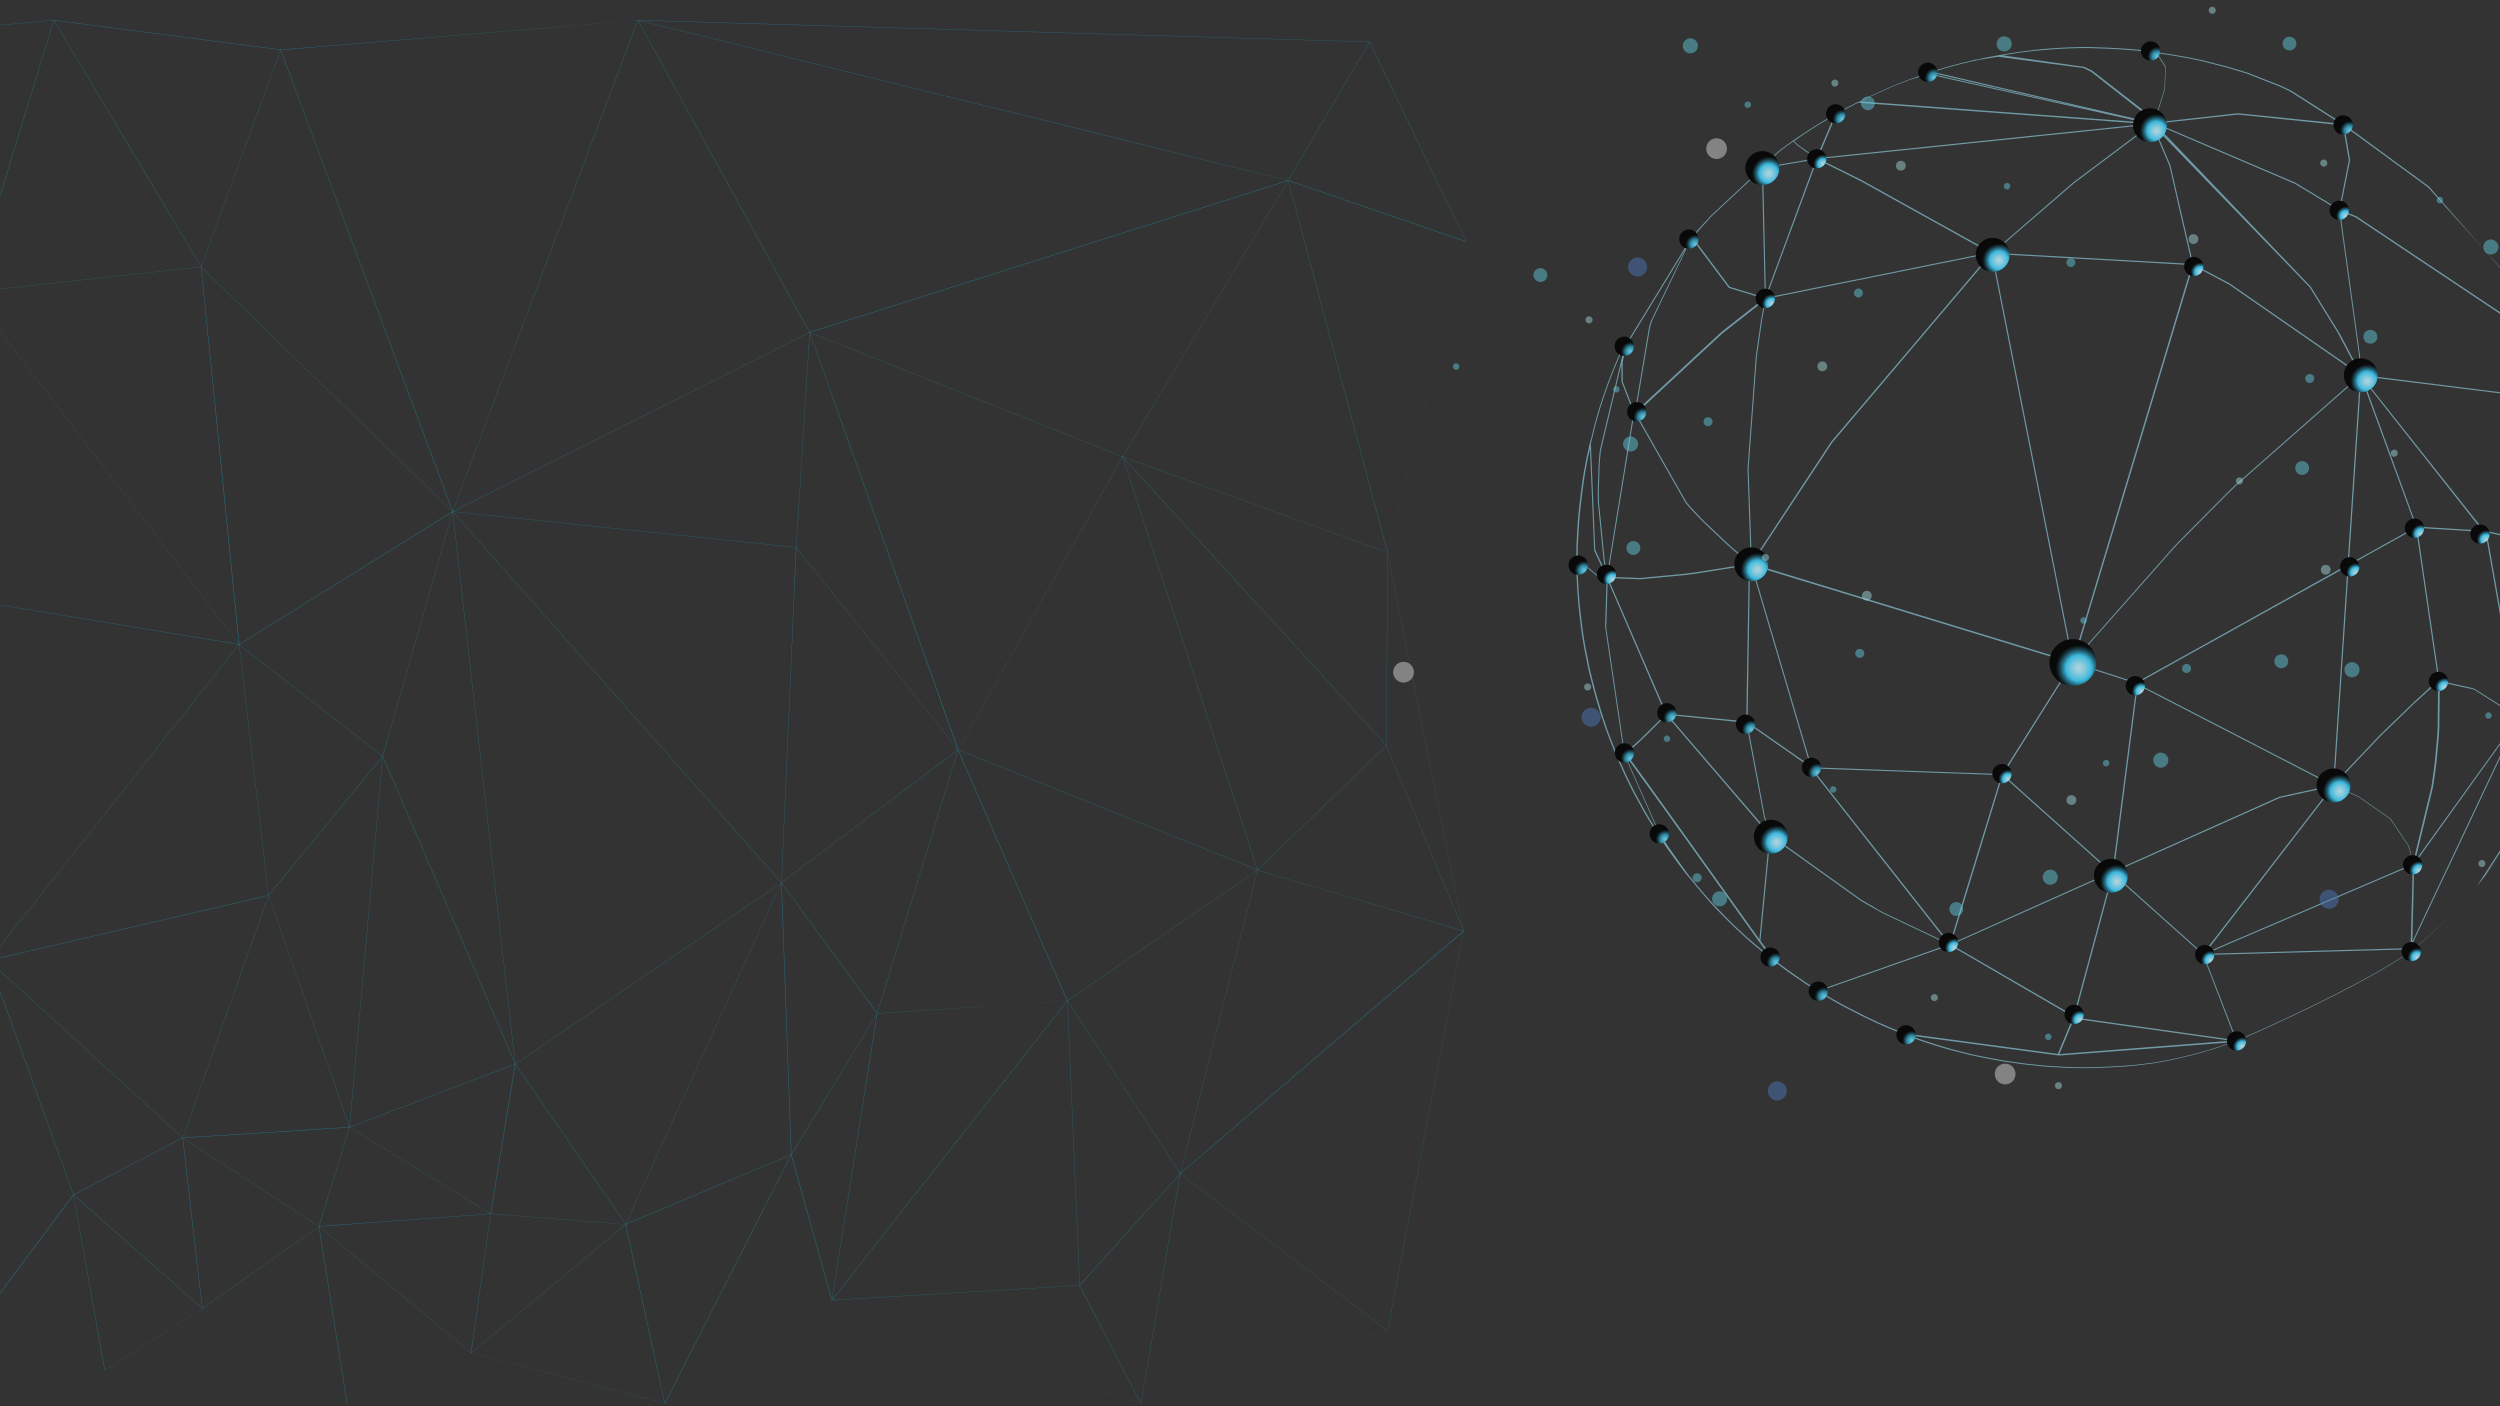 <?xml version="1.0" encoding="utf-8"?>
<!-- Generator: Adobe Illustrator 27.0.0, SVG Export Plug-In . SVG Version: 6.00 Build 0)  -->
<svg version="1.1" id="Layer_1" xmlns="http://www.w3.org/2000/svg" xmlns:xlink="http://www.w3.org/1999/xlink" x="0px" y="0px"
	 viewBox="0 0 1920 1080" style="enable-background:new 0 0 1920 1080;" xml:space="preserve">
<rect x="0" y="0" width="1920" height="1080" fill="#333333" stroke="none"/>
<style type="text/css">
	.st0{opacity:0.63;fill:#1B98B3;enable-background:new    ;}
	.st1{opacity:0.83;}
	.st2{fill:#7CAFBD;}
	.st3{fill:url(#XMLID_00000090259360189951390690000012780996512068359821_);}
	.st4{fill:url(#XMLID_00000047756282514342327070000008145160018982622347_);}
	.st5{fill:url(#XMLID_00000021111478227141726520000016670713751431399325_);}
	.st6{fill:url(#XMLID_00000013195057296617806980000006037040208003091590_);}
	.st7{fill:url(#XMLID_00000120516897345720406540000012569181643343991684_);}
	.st8{fill:url(#XMLID_00000080185476214967414790000000014694741941397126_);}
	.st9{fill:url(#XMLID_00000046307182197287030690000012260308558403417244_);}
	.st10{fill:url(#XMLID_00000035515422401956211780000007215371096637845682_);}
	.st11{fill:url(#XMLID_00000116948408128193943550000002552519003405414053_);}
	.st12{fill:url(#XMLID_00000110471933541058074380000017123385821130737570_);}
	.st13{fill:url(#XMLID_00000033330807646113765570000004518509594900809103_);}
	.st14{fill:url(#XMLID_00000179604887241648849580000013697016073314964126_);}
	.st15{fill:url(#XMLID_00000096037601402419601570000013874731680060138161_);}
	.st16{fill:url(#XMLID_00000012448731497857099110000004985916575952752013_);}
	.st17{fill:url(#XMLID_00000109030427220122245610000002684014690151626173_);}
	.st18{fill:url(#XMLID_00000088092198122874777690000000778047924626291629_);}
	.st19{fill:url(#XMLID_00000167397639149636440890000015414823324366489483_);}
	.st20{fill:url(#XMLID_00000106851219591834515110000016071246864286303912_);}
	.st21{fill:url(#XMLID_00000157309349157688970120000001755874837745846415_);}
	.st22{fill:url(#XMLID_00000176040271285096243980000001172524518423896746_);}
	.st23{fill:url(#XMLID_00000068635344369755178680000003683334021408305808_);}
	.st24{fill:url(#XMLID_00000178203590866983390090000013872939141559164061_);}
	.st25{fill:url(#XMLID_00000083786879522228659110000013366426821842832310_);}
	.st26{fill:url(#XMLID_00000013188617918474184500000006750766700043417789_);}
	.st27{fill:url(#XMLID_00000168075523186774139540000003714713487365945261_);}
	.st28{fill:url(#XMLID_00000112621625523090306010000012556432446622498470_);}
	.st29{fill:url(#XMLID_00000070087120383373554070000000205180563152305341_);}
	.st30{fill:url(#XMLID_00000140016218105214801490000017596329333413182116_);}
	.st31{fill:url(#XMLID_00000127755784109931805880000001867449189008636588_);}
	.st32{fill:url(#XMLID_00000049179755982271215170000006375663779823004813_);}
	.st33{fill:url(#XMLID_00000098921180539754896230000006215899221576386967_);}
	.st34{fill:url(#XMLID_00000147908640728965730380000000813949487301037704_);}
	.st35{fill:url(#XMLID_00000081641097036164709990000010183223020333193887_);}
	.st36{fill:url(#XMLID_00000088846822764609867140000008967863118847786659_);}
	.st37{fill:url(#XMLID_00000013885540829623653290000008726024024426207643_);}
	.st38{fill:url(#XMLID_00000170259538999419021370000003576993811827581067_);}
	.st39{fill:url(#XMLID_00000183944911734185072580000007835845022632160163_);}
	.st40{fill:url(#XMLID_00000143601413731049211690000012364755987497762217_);}
	.st41{fill:url(#XMLID_00000176039976876692785990000003963028316845641906_);}
	.st42{fill:url(#XMLID_00000008148215512362251020000011638328213840233607_);}
	.st43{fill:url(#XMLID_00000018951354578516719540000018361440183109598633_);}
	.st44{fill:url(#XMLID_00000024720113131224903580000014547165377656775310_);}
	.st45{fill:url(#XMLID_00000089548549217402793170000009613709295289738398_);}
	.st46{fill:url(#XMLID_00000056398431372182723130000011439195788031603343_);}
	.st47{fill:url(#XMLID_00000085230472479484171010000015992683950493968816_);}
	.st48{fill:url(#XMLID_00000010288970413690062340000016854923793300874880_);}
	.st49{fill:url(#XMLID_00000158002651867317807130000015427920535184309682_);}
	.st50{opacity:0.47;}
	.st51{fill:#5089DE;}
	.st52{fill:#69EBFF;}
	.st53{fill:#FFFFFF;}
	.st54{fill:#BAFAFF;}
</style>
<path id="XMLID_504_" class="st0" d="M1126.2,185.8l-0.1-0.2v-0.1h-0.1l-74-153.3l0.1-0.1h-0.1l-0.1-0.1l-0.1,0.1L490.1,15.4l0,0
	H490l-0.1-0.2l-0.1,0.2h-0.2v0.1h-0.8l0.3,0.1L215.6,38.1l-0.1-0.2l-0.1,0.2L41.5,15.4l0,0h-0.1l-0.1-0.2l-0.1,0.2h-0.1l0,0
	l-105.5,9.7l41.5,199.2H-23l0.1,0.1v0.1l0,0l-39.5,229.7l0,0v0.1v0.1l0,0l53.6,282.8l-0.1-0.1l0.1,0.3h-0.1l0.1,0.1l-0.1,0.2h0.1
	l-55.5,341.7l-0.2,0.2h0.1l-0.1,0.3l0.3-0.4l144.5-26.9v0.1l0.1-0.1h0.1l0,0l74.7-47.5l0,0l0.1-0.1l0.2,0.1v-0.1l110.9,72.7v0.1h0.1
	l0.2,0.1v-0.2l94.9-38.8v0.1l0.2-0.1l0.1,0.1v-0.1l148.6,38.8l-0.1,0.2l0.2-0.1v0.2l0.1-0.2h0.1v-0.1l128-79.2v0.2l0.1-0.2l0.1,0.3
	l0.1-0.4l237.1,79.3v0.1h0.1l0.1,0.2v-0.2h0.1l-0.1-0.1l189.3-55.8l0.1,0.1v-0.1h0.1l-0.1-0.1l58.3-306.7h0.1l-0.1-0.1l0.1-0.1h-0.1
	v-0.2l-0.1,0.1l-58.3-290.3l0,0v-0.2l0,0l60.2-238.8L1126.2,185.8z M1051.8,32.4l73.9,152.9l-10.7-3.7l-125.4-43.1h0.1l-0.2-0.1
	l0.1-0.1l-0.1,0.1l0.1-0.1l38.1-64.9L1051.8,32.4z M155.5,1004.8l-15-130.7l13.6,8.8l-13.6-8.8l0,0l13.6,8.8l90.7,59L155.5,1004.8z
	 M489.9,15.8l65.7,119.4l66,120l-0.2,0.1h0.1L347.8,392.6l49.9-132.4L489.9,15.8z M490.1,15.7l478,117.8l20.8,5.1L622,255l0,0h-0.1
	l-0.2-0.4v0.2L505.1,42.9L490.1,15.7z M989.3,138.5L989.3,138.5L989.3,138.5L989.3,138.5z M1064.6,572.6L965.8,668L862.4,351.2
	l36,39.5L1064.6,572.6z M245.1,941.7l23.4-75.6l0.1,0.2v-0.4l70.3,43.1l37.6,23.1L245.1,941.7z M244.8,941.7L244.8,941.7
	L244.8,941.7L244.8,941.7z M244.8,941.7l-0.1-0.1L244.8,941.7l-16.6-10.8L140.7,874l127.6-8.1l-9.4,30.5L244.8,941.7z M154.6,205.3
	l50.5,49.1l142.3,138.4l-0.2,0.1h0.1L183.8,494.7l-13.6-135.4L154.6,205.3z M819.8,768.4L819.8,768.4L819.8,768.4l-35.2-80.8
	l-48.5-111.5l0,0l229.5,92.1L819.8,768.4z M607.8,886.4L607.8,886.4l-7.5-208.1l6.7,9.2l66.5,90.9L607.8,886.4z M673.6,778
	l-73.3-100.1l0,0l0,0l135.3-101.7L673.6,778z M480.5,940l-84.6-122.8l151.8-103.4l52.2-35.6l-107,234.6L480.5,940z M376.7,932
	l-108-66.2l126.8-48.4l-1.1,6.6L376.7,932z M140.5,873.7l34.8-98.3l31-87.5l62,177.7l-13.4,0.8L140.5,873.7z M347.8,393.2L600,677.9
	L395.8,817l-11.4-100.4L347.8,393.2z M615.8,352.8l6.1-97l24.2,68.2l89.3,251.2L611.6,420.4L615.8,352.8z M611.6,420.7L611.6,420.7
	l124.1,155.1l-86.8,65.3l-48.6,36.5l8.6-195.4L611.6,420.7z M608.3,490.1l-8.2,187.4l0,0v0.1l-1.1-1.2L347.9,393l0,0l263.4,27.5
	L608.3,490.1z M288.7,857.9l-20.1,7.7l6.2-69.6L294,581.2l101.5,235.9L288.7,857.9z M293.8,581.1l-25.4,284.1l-62-177.5l47.3-57.7
	L293.8,581.1z M268.4,865.2l25.4-284.1l0,0L268.4,865.2L268.4,865.2z M293.9,580.4l-0.1-0.1v0.3L183.9,495l19.7-12.3l143.9-89.5
	L300,559.3l47.5-166.1l0,0L300,559.3L293.9,580.4z M183.8,495.2l109.9,85.6l-87.4,106.6l0,0l-0.5-4L183.8,495.2z M736,575.8
	L862.1,351L959,647.9l6.5,20L736,575.8z M862,350.8l-177.3-70.5L862,350.8l-31.2,55.7L736,575.6l0,0L622,255.4l62.6,24.9L622,255.4
	L862,350.8L862,350.8z M621.7,255.4l-10.3,164.9L621.7,255.4L621.7,255.4z M611.4,420.1L611.4,420.1v0.2L348,392.8l0,0l273.7-137.4
	L611.4,420.1z M347.6,393.5l47.9,422.9L294.1,580.7l0,0l0,0l13.3-46.6L347.6,393.5z M206.1,687.5L-8.3,737.4l191.9-242.3
	L206.1,687.5z M377,932.1l14.6-88.9l4.2-25.5l0.2,0.4v-0.3l84.4,122.5l-81.4-6.4L377,932.1z M480.7,940l-0.1,0.3L480.7,940
	l39.4-16.6L480.7,940l100.6-220.6l18.7-41l7.5,208.3l-87.4,36.7L480.7,940z M673.4,778.9L638.9,998l-31-111.2L673.4,778.9z
	 M673.8,778.2l4.9-16l57.1-185.9l10.5,24.2l73.2,168.1l-49,3.3L673.8,778.2z M819.9,768.6l145.7-100.2L906.4,901L819.9,768.6z
	 M1064.6,572.3L862.5,351l76.9,27.8l126.2,45.7L1064.6,572.3L1064.6,572.3z M862.2,350.5L862.2,350.5L862.2,350.5l-0.3-0.2l0.1,0.3
	l-239.8-95.3l366.9-116.4L862.2,350.5z M154.6,205l60.9-166.3l26.8,71.8l105,282L154.6,205z M154.3,205.1l24.1,239.6l5,49.8
	l-206-270l111.2-12.2L154.3,205.1z M183.4,693.1l22.7-5.3l-65.8,185.9l-148.6-136l0,0L183.4,693.1z M49.4,790.8l90.6,82.9h-0.1
	l0.1,0.1l-83.5,43.6v-0.1l0,0L-8.3,738L49.4,790.8z M56.7,917.6l53.8-28.1l29.7-15.5l0,0l0,0l3,26.5l12,104.2L56.7,917.6L56.7,917.6
	z M376.9,932.3l39.1,3.1l64.2,5l-32.3,26.9l-85.9,71.5L376.9,932.3z M480.7,940.3L607.4,887l-96.8,190.5L480.7,940.3L480.7,940.3
	L480.7,940.3z M673.8,778.4l142.2-9.5l3.5-0.2L709,909.2l-69.9,88.9L673.8,778.4z M639.2,998.4l180.5-229.5l9.4,218.2L639.2,998.4z
	 M819.9,769l60.2,92.1l26.2,40.2l0,0l0,0l-77,85.5L819.9,769z M851.3,962.8l54.9-61l-30,175.8l-46.9-90.3L851.3,962.8z M906.6,901
	l59.2-232.7h0.1l0,0l121.8,36.1l36,10.7L906.6,901z M989.3,138.9l76.2,285.4l-203.2-73.6l39.9-66.6l-40,66.7l127.2-212.1h-0.1h0.1
	L989.3,138.9L989.3,138.9l-87,145.2L989.3,138.9z M1051.6,32.3l-62.4,106.2h-0.1l0,0L861.8,107L491,15.7L1051.6,32.3z M489.7,15.6
	l-142,376.7v-0.1l-0.1,0.2l-12.1-32.6L215.7,38.4L489.7,15.6z M215.4,38.4l-60.9,166.4l0,0l0,0l0,0L117,141.9L41.6,15.7L215.4,38.4z
	 M154.3,204.9l-36.9,4.1l-139.9,15.3L41.4,15.8L154.3,204.9z M-64,25.3l105.2-9.7l-63.9,208.3l0,0L-64,25.3z M-22.6,224.7l206,270
	l-245.5-40.4L-22.6,224.7z M-62.1,454.5L183.4,495L60.3,650.5l-68.8,86.8L-62.1,454.5z M-8.6,738.1l64.9,179.4h-0.1l0,0l-87.8,117.9
	l-32.5,43.6L-8.6,738.1z M-63.9,1079.4L32.5,950l23.9-32.1l10.7,60.3l13.2,74.4L-63.9,1079.4z M80.6,1052.4l-5.9-33L56.6,917.9l0,0
	l43.5,38.4l55.1,48.7L80.6,1052.4z M155.6,1005l16.3-11.5l72.9-51.4l21.6,135.6l0,0L155.6,1005z M266.7,1077.7l-21.6-135.6
	l55.1,45.8l61.4,51L266.7,1077.7z M361.7,1038.8L245.2,942l131.5-9.7L361.7,1038.8z M362,1039l118.4-98.5l6.3,28.9l23.7,108.4
	L362,1039z M510.9,1077.6l96.7-190.4l31.1,111.3h-0.4l0.3,0.1L510.9,1077.6z M639.5,998.6l189-11.3h0.5v0.2l0.1-0.1l3,5.9l43.9,84.4
	L639.5,998.6z M876.4,1077.7l1.8-10.7l28.3-165.5l19.8,15l139.2,105.4L876.4,1077.7z M1065.6,1021.8l-159-120.4l217.3-185.9
	L1065.6,1021.8z M977.6,671.6l-11.6-3.5l32-30.9l66.7-64.4l0,0l59.2,142.1L977.6,671.6z M1123.7,713.9l-58.9-141.3l0,0l0,0l1-146.9
	L1123.7,713.9z M1065.7,424l-19-71.1l-57.2-214.1l136.3,46.9L1065.7,424z"/>
<g id="XMLID_3_" class="st1">
	<g id="XMLID_5_">
		<g id="XMLID_6_">
			<g id="XMLID_78_">
				<g id="XMLID_174_">
					<path id="XMLID_176_" class="st2" d="M1866.2,144.1l-0.8-0.8l-0.4-0.4l0,0l-63.5-46.5h0.3l-1.4-0.9v-0.1h-0.3l-0.8-0.6v0.1
						l-39-24.9l-1.8-0.9l-0.4-0.2l0,0l-7-3.3l-25.3-9.9l-0.3-0.1l0,0h-0.1l0,0l-9.9-3l0,0l-4.6-1.4l0,0h-0.1l0,0h-0.1l0,0l-5.4-1.4
						l0,0l-10.1-2.6l0,0l0,0l0,0l-3.7-0.9l0,0l-2.6-0.6l0,0l-1.6-0.3l0,0l-7.9-1.6l0,0h-0.1l0,0h-0.1l-2.3-0.4l0,0l-2.6-0.5l0,0
						l-2.9-0.5l0,0l-6-1l0,0l-2.9-0.4l0,0l-4.7-0.7l0,0l-2.1-0.3l0,0l-0.4-0.1l-8.3-1.2l0,0l-5.5-0.6l0,0h-0.3l0,0l-7.1-0.6l0,0
						l-4.7-0.3l-4.7-0.3l0,0h-0.1l0,0h-0.3l0,0l0,0l-5.9-0.3l0,0l-8.5-0.3l0,0l-2.2-0.1l0,0l-3.5-0.1l0,0h-3.8l0,0h-1.2l0,0
						l-8.5,0.2l0,0l-8.8,0.4l0,0l-8.6,0.6l0,0l-5.9,0.5l0,0l-5.7,0.6l0,0l-0.3,0.1l-0.6,0.1h-0.2l0,0l-6.9,0.8l0,0l-1.2,0.2l0,0
						l-8.9,1.3l0,0l-2.3,0.4l0,0l-5.4,0.9l0,0l-6.3,1.2l-4.3,0.8l0,0l-4.1,0.9l0,0l-0.6,0.1l0,0l-0.2,0.1l-1.4,0.3l-0.6,0.1h-0.8
						l-1.7,0.4l0,0l-3.1,0.8l0,0l-6.8,1.6l-10,2.7l-9.8,2.9l0,0l-0.8,0.3l0,0l-0.8,0.3l0,0l-4.3,1.4l0,0l-5.3,1.8l0,0l-4.4,1.6
						l0.1,0.1l-3.1,0.9l-0.3,0.1l-0.9,0.4l-0.3,0.1l0,0l-3.2,1.2l-4.3,1.7l0,0l-0.2,0.1h-0.1l0,0l-6.3,2.6l0,0l-1.7,0.8l0,0
						l-10.9,4.9l0,0l-2.4,1.1l-10,4.9l0,0h-0.1h-0.1l0,0l0,0l-0.3,0.1l-7.4,3.8l0,0l-4.6,2.5l0,0l-3.4,1.9v-0.1l-1.2,0.7l-0.1,0.1
						l0,0l-6.4,3.7l0,0l-0.1,0.1l0,0l0,0l0,0l-6.4,3.8l0,0l-0.8,0.5l-7.2,4.5l0,0l-6.3,4.2l0,0l-5.2,3.5l0,0l-0.1,0.1l-0.1,0.1l0,0
						h-0.1l0,0l0,0l-0.1,0.1l-1.8,1.3l-0.3,0.2l0,0l-3.7,2.7l-3.6,2.6l-0.1,0.1l0,0l-0.1,0.1l0,0l-6.9,6l0,0l0,0l-0.1,0.1l0,0
						l-0.7,0.7l0,0l-0.2,0.2l0,0l-0.8,0.8l-0.1,0.1l0,0l-1.9,2.1l0,0l-0.2,0.2l-0.6,0.7l0,0l-2.5,2.9l-0.3,0.1v0.2l-39.1,36.5
						l-0.4,0.4l-0.3,0.3l0,0l-13.9,15.3l-0.1-0.2l-0.3,0.6l-0.2,0.3l0.1,0.1l-50.9,83.1l-2,1.3l-0.2,0.4l0,0l-2.6,5.9l0,0l-0.1,0.4
						l0,0l-2.8,6.6l0,0l-0.3,0.8l0,0l-3.2,7.9l0,0l-0.1,0.3l0,0l-1.6,4.3l-0.1,0.2l-0.1,0.3l-1.8,5l0,0l-2,5.7v0.1l0,0l-2.3,7l0,0
						l-0.3,0.9l0,0l-2.4,8l0,0l0,0l0,0l-1.8,6.7l0,0l-0.3,1.3l0,0l-2,8.1l0,0l-0.3,1v-0.2l-0.8,3.3l-0.1,0.2l0,0l-1.3,5.8l0,0
						l-1.3,5.9l0,0l0,0l-1.3,7.1l0,0l-0.2,0.9l0,0l-1.3,8v0.1l0,0l-0.1,0.8l0,0l-0.8,5.7l0,0l-0.2,1.6l0,0l-1,8l0,0v0.1l0,0
						l-0.8,7.1l0,0l-0.1,0.9l-0.7,8l0,0v0.1l0,0l-0.3,5.2l-0.1,0.6v0.4l-0.2,4.1l0,0l-0.3,5.6l0,0l0,0l0,0l-0.1,1.2v0.3l0,0
						l-0.1,7.7l0,0v2.1l0,0v1.1v0.2l0,0v3.4v0.1v0.1l0,0l0.1,5v0.8v0.3l0.1,4.1l0,0l0.3,5.6l0,0l0,0l0.4,7.3l0,0l0.1,0.6l0.6,7.9
						l0,0l0,0l0,0l0.8,7.3l0,0l0.1,0.6l0.9,7.9l0,0l0.9,6.6l0,0l0.2,1.3l0,0l1.3,7.9l0,0l0.6,3.2l0,0l0.6,3l0,0l0.4,1.9l0,0l1.6,8.1
						l0,0l0.5,2.2l0,0l0.6,2.6l0,0l0.8,3.2l0,0l2,7.9l0,0l0,0l1.9,6.9l0,0l0.3,1l2.3,7.8l0,0l0.4,1.4l0,0l1.7,5.4l0,0l0.4,1l2.6,7.7
						l0,0l0,0l0,0l2.5,6.7l0,0l0.3,0.8l3,7.6l0,0v0.1l0,0l0,0l2.5,6l0.2,0.4v0.1l1.4,3.2l0,0l2.3,5.2l0,0l0,0l3,6.5l0,0l0.4,0.9
						l3.6,7.3l0,0l0.4,0.9l0.1,0.1l0,0l2.6,5l0,0l0.8,1.4l3.8,7l0,0l0,0l1.1,2.1l0,0l1.6,2.8l0,0l1.3,2.2l0,0l4.2,7l0,0l3.8,6l0,0
						l0.6,0.9l4.5,6.9l0,0l0.5,0.8l0,0l3.6,5.2l0,0l0.6,0.8l4.5,6.2l0,0l0,0l6.6,8.8l0,0l0,0l2.6,3.4l0,0l0,0l0.5,0.6l0,0l0.1,0.1
						l0,0l0,0l0,0l1.2,1.4l0.1,0.1l0.4,0.4l0,0l0,0l3,3.7l0.9,1.1l4,4.8l0,0l1.8,2.1l0,0l4.3,4.9l0.4,0.5l0,0l5.3,5.8l0.2,0.2l0,0
						l0,0l0,0l5.2,5.4l0,0l0.7,0.7l5.5,5.5l0,0l0.1,0.1l0,0l0,0l0,0l4.1,3.9l0,0l7.8,7.2l0,0l2.5,2.2l0,0l2.7,2.3l0,0l0.9,0.8l0,0
						l6.2,5.2l0,0l9.3,7.4l0,0l1.7,1.3l0,0l0,0l0.1,0.1l0,0l0,0l0,0l0,0l0.4,0.3l0.1,0.1l1.3,1l0,0l6.2,4.6l0,0l0.4,0.3l6.7,4.7l0,0
						h0.1l0,0l4.9,3.3l0.1,0.1l0.4,0.3l3.5,2.3l0,0l4.7,3l0,0l0,0l1.8,1.1l0,0l0.8,0.5l0.2,0.1l0,0l5.3,3.2l0,0l5.5,3.3l0,0l0.1,0.1
						l0,0l6.4,3.6l0,0l2.2,1.2l5.3,2.8l0,0l0,0l0,0h0.1l0,0l0,0l0,0l6.5,3.3l0,0l0.5,0.3l7.1,3.5l0,0l0.1,0.1h0.1l0,0l0,0l6.9,3.2
						l0,0l0.4,0.2l0,0l7.1,3.1l0,0l9.1,3.7h-0.1l0.9,0.4l0.1,0.1l0,0l2.6,1l0,0l1.3,0.5l0.8,0.3l0,0l1.4,0.6l0,0l5,1.8l0,0l1,0.4
						l0,0l7.6,2.6l0,0l0,0l6.7,2.1l0,0l0.9,0.3l0,0l7.7,2.3l0,0l3.2,0.9l0,0l3.5,0.9l0,0l1.2,0.3l0,0l7.9,2l0,0l2.3,0.6l0,0l5.1,1.1
						l0,0l0.5,0.1l0,0l7.9,1.6l0,0h0.1l0,0l7,1.3l0,0l1,0.2l0,0l8.1,1.3l0,0h0.1h0.1l0,0l0,0l7.6,1.1l0,0l0.4,0.1l0,0l8.2,1l0,0h0.2
						l0,0l5,0.5l0,0l5.9,0.6l0,0l5.4,0.4l0,0l0,0l0,0l7.4,0.4l0,0l1,0.1l0,0l8.4,0.3l0,0l8.5,0.1l0,0l6.4-0.1l0,0l2.9-0.1l0,0h0.3
						l0,0l7.9-0.3l0,0h0.4l0,0l4.9-0.3l0,0l8.7-0.5l0,0l4.2-0.4l0,0l1.3-0.1l0,0l3-0.3l0,0l1.1-0.1l0.4-0.1l0,0l2.8-0.3l0,0l1.4-0.2
						l0,0l3.3-0.4l0.9-0.1l0,0l4.2-0.6l0,0l1.1-0.2l3.2-0.5l0,0l1.4-0.3l0,0l2.8-0.5l0,0l1.5-0.3l0,0l3-0.6l0,0l1.1-0.3h0.1l0,0
						l5-1.1l0,0l1.1-0.3l0,0l4.7-1.1l0.6-0.1l0,0l5-1.3l0,0l1.2-0.3l0,0l5.1-1.4l0,0l4.2-1.3l0,0l1.4-0.4l2.8-0.9l0,0l1.6-0.5
						l2.5-0.8l0,0l1.7-0.6l0,0l2.5-0.9l0,0l1.7-0.6l0,0l2.5-0.9l0,0l1.6-0.6l0,0l2.5-0.9l0.6,0.1l-0.1-0.1l3.6-0.3l-2.5-0.3l2.8-1.1
						l1.1-0.4l0,0l4.1-1.7l0,0c43.5-19.3,92.6-43.2,122.9-63.5c0.6-0.4,1.1-0.8,1.7-1.1l0.2-0.1l0,0l5.5-4.7l0,0l4-3.4l0,0l2.8-2.5
						l0.1-0.1l0,0l8.2-7.6l0,0l0.2-0.2l0,0l7.8-7.6l8.7-9l0,0l0.1-0.1l0,0l2.8-3.1l0,0l0.3-0.3l0,0l2.5-2.8l0,0l4-4.6l0,0l1.4-1.6
						l2.4-2.8l0,0l0.8-0.9l0,0l1.1-1.3l0,0l6.9-8.6l0,0l5.8-7.6l0,0l0.4-0.6l0.4-0.5l2.3-3.1l0,0l0.1-0.1l0,0l4.7-6.7l0,0l3.3-4.8
						l0,0l4.7-7.1l0,0l0.4-0.6l0,0l4.9-7.9l0,0l1.2-2l0,0l3-5l0,0l3.1-5.5l1.7-3.1l0,0l0.6-1.2l0,0l3-5.7l0,0l0.4-0.9l0,0l3.9-7.9
						l0,0l0.6-1.2l0,0l2.4-5l0,0l0.7-1.6l0,0l3.5-7.9l0,0l2.9-6.9l0,0l1.1-2.9l2.3-5.9l0,0v-0.1l0,0l0.6-1.7l0,0l1.8-5l0,0l0.4-1.1
						l0,0l2.8-7.9l0,0l0,0l0.4-1.4l0,0l1.8-5.5l0,0l0.3-1.1l0,0l2.4-8l0,0l1.3-4.8l0,0l0.8-2.7v0.1l0.4-1.6l0,0l0.1-0.3l0.5-1.9l0,0
						l1.2-4.9l0,0l1.6-7.1l0,0l0.2-0.9l0,0l1.7-8.1l0,0l0.1-0.4l0,0l1.1-6l0,0l0.3-1.6l0,0l1-5.9l0.4-2.4l0.1-0.4l0,0l1.1-7.3l0,0
						l1-8.1l0,0v-0.1l0,0l0.8-7.1l0,0l0.3-3.3l0.4-5.6l0,0l0,0l0,0v-0.1l0,0l0.4-5.7l0,0l0.2-3.7l0,0l0.3-6.4l0,0l0.1-7.3l0,0v-0.7
						v-8l0,0l0,0l0,0l-0.1-7.3l0,0v-0.6l-0.3-7.9l0,0l0,0l-0.4-6.9l0,0l-0.1-1l-0.6-7.9l0,0l-0.4-4.1l0,0l-0.4-4.1l0,0l0,0l0,0l0,0
						l0,0l-1.6-9.6l0,0l-0.6-2.9l0,0l-1.5-7.1l0,0l0,0l0,0l0,0l0,0l-1-4.3l0,0l-0.4-1.5l-0.1-0.2l0,0l-1.3-5.4l-0.9-1.7l-16.8-59.5
						l-0.6-1.6l-0.1-0.3l0,0l-45.3-82.9L1866.2,144.1z M1811.8,275l0.3,10.1l-14.9-28.4l0,0l-0.3-0.4l-1.2-2.1l0,0l-21-34l0,0l0,0
						l-0.1-0.1L1655.6,95.6l1.3,0.4l105.5,45.1l33.9,20.5v0.1l0.1,0.1l15.4,111.4V275L1811.8,275z M1909.2,411l24.5,139.1
						l-33.3-21.1l-1.6-0.5l0,0l-0.1-0.1l0,0l-25.3-5.6v-0.2l0,0v-0.2l0,0l0,0v-1l-0.1,0.1l-16.9-116.1l50.8,3.1L1909.2,411z
						 M1581.6,809.5l11.6-27.9l1.9,1.1l118.4,16.6l-130.2,10.1l0,0L1581.6,809.5z M1439.7,696.9l-1.9-1.1l0,0l-3.2-1.8l0,0l-1.2-0.7
						l0,0l-4.1-2.4l-0.4-0.3l-67.9-48.6l-1.2-1l-4.3-13.5l-13.3-71l-0.1-0.9l49.3,34.4l1.3,2.7l0,0l0.1,0.3v0.1l103.2,131.3
						l-50.6-24.1l-0.9-0.5l-3-1.7l0,0L1439.7,696.9z M1233.7,479.7l1-34l44.4,102.8c-0.2,0.2-0.4,0.4-0.8,0.8
						c-2.3,2.4-8.2,8.4-14.2,14.2c-3,3-6,5.9-8.8,8.3c-2.6,2.5-5,4.4-6.4,5.4l0,0c-0.4,0.3-0.8,0.5-1.1,0.6c0,0,0,0-0.1,0
						l-14.1-95.6v-2.3l0,0V479.7z M1234.3,440.9l-1-5.5l0,0l-0.5-2.8l0,0l-0.3-1.4l-4.5-45.3l0,0l0,0l-0.1-4.9l0,0v-1.4l0,0v-3.7
						l0.7-20.4l0.1-1.1l0,0l0.3-3.4l0,0l0.3-3.3l0,0l0.1-1.4l15.8-66.4l0.1,13.2l8.3,21.5l1.6,2.5l-0.6,2l-1.2,4.3L1234.3,440.9
						L1234.3,440.9L1234.3,440.9z M1397.1,122.1l125.7-13l128.6-13.4l-58.9,44.2l-36.2,31.3l-26,22.5l-0.1-0.2l-0.4,0.4l-100.1-55.6
						l0,0L1397.1,122.1L1397.1,122.1L1397.1,122.1L1397.1,122.1z M1653.9,95.1l0.4,0.4v-0.1l19.9,20.8l-20.5-21.2H1653.9z
						 M1773.9,220.7l20.9,33.9l1.2,2.1l0.2,0.4l0,0l15.5,29.4l-99-68.6l-0.4-0.3l-1.8-0.9l0,0l-26-13.8l0.1-0.2h-0.3l-17.4-75.7
						l-7.1-16.8l-5.5-13L1773.9,220.7z M1854.8,661.2L1854.8,661.2l13.5-55.6l0,0l0.1-0.4l0,0l0.6-3.5l0,0l0.2-1.3l0,0l0.4-2.9l0,0
						l0.3-1.9l0,0l0.3-2.4l0,0l0.3-2.3l0,0l0.3-2l0,0l0.3-2.6l0.2-1.8l0,0l0.3-2.8l0.1-1.6l0,0l0.3-3l0.1-1.4l0,0l0.3-3l0.1-1.3l0,0
						l0.3-3.2l0.1-1.1l0,0l0.2-3.4l0,0l0.1-0.7l0,0l0.2-3.7l0,0l0,0l0,0l0.4-35.5l25.1,5.5h0.1l1.4,0.5l33.6,21.4L1854.8,661.2z
						 M1872.5,523.5l-0.4,35.8l0,0l-0.2,3.7l0,0l-0.1,0.7l0,0l-0.2,3.4l0,0l-0.1,1.1l-0.3,3.2l0,0l-0.1,1.3l-0.3,3l0,0l-0.1,1.4
						l-0.3,3l0,0l-0.1,1.6l-0.3,2.8l0,0l-0.2,1.8l-0.3,2.6l0,0l-0.3,2l0,0l-0.3,2.3l0,0l-0.3,2.4l0,0l-0.3,1.9l0,0l-0.4,2.9l0,0
						l-0.2,1.3l0,0l-0.6,3.5l0,0l-0.1,0.4l-13.7,56.5l-3.3-12.5l-13.7-20.4l-0.4-0.4l0,0l-0.3-0.3l0,0l-24.1-16.8l-18.7-8.4l1.1-1.3
						l8.1-9l26.2-27.6l0,0l25.9-25.1l1.3-1.2l0.5-0.4l0,0L1872.5,523.5z M1621.8,669.5l-83.4-74.7l53.3-84.8l0.1,0.7l0.4-1.3
						l45.6,14.6l3.1,1.6l-18.5,143.6L1621.8,669.5z M1280.9,549.1l60.3,6l0.1,0.5l0,0l0.1,1.1l13.4,71.1l3.7,11.6l-9.3-10.8
						L1280.9,549.1z M1280,548.1l-21.6-50l-23.4-54l0,0v-0.1l0,0l0,0l0,0l24.6,0.9l0,0l34.1-3.2l0.6-0.1l3.2-0.4l0.8-0.1l3.2-0.4
						h0.2l0,0l42.8-6.9l-1.6,12.7l-1.8,107.5L1280,548.1z M1255.9,318.3l38.6,67.8l0.4,0.6l0,0l2.6,3l0,0l0.8,0.8l0,0l2.5,2.8l0,0
						l0.8,0.8l0,0l2.6,2.8l0,0l0.6,0.6l0,0l3,3.1l0,0l0.3,0.3l0,0l19,18l0,0l0.2,0.1l0,0l3.5,3.1l0,0l1.8,1.5l1.2,1l0,0l10,8.3l0,0
						l-11.8,1.9l-30.6,4.9h-0.2l-3.2,0.4l-0.7,0.1l-3.2,0.4l-0.6,0.1l-34,3.2l-24.8-0.9l19.5-119.5l1.2-4.2L1255.9,318.3z
						 M1407.1,340l79.6-94l42.8-50.5l0,0l42.3,213.9l19.5,98.7l-245.5-75.1l49-74.3L1407.1,340z M1710.1,217.6l1.8,0.9l0.4,0.3
						l100,69.3l0.1,0.1l-95.5,84.1l-0.1,0.1l-5.1,4.9l0,0l-38.2,38.4l0,0l-2.8,3l-1.6,1.7l-70.6,79.9l0,0l-1.1,1.4l-4.2,5.1
						l91.2-302.9L1710.1,217.6z M1393.5,592.3L1393.5,592.3l-1-2.1l144.6,5.1l-32.9,107.2l-6.7,22.1l-103.9-132L1393.5,592.3z
						 M1392.1,589.3l-1.4-2.8l0,0l-0.2-0.4l-44.9-151.9l164.3,50.2l81.2,24.8l-53.7,85.3L1392.1,589.3z M1592,507L1530.3,195
						l153,8.6L1592,507z M1592.7,508.6l5.2-6.4l1.1-1.4l70.6-79.8l0,0l1.6-1.7l2.8-3l38.2-38.4l5.1-4.9l0.1-0.1l95.1-83.7
						l-9.6,144.6l-161.8,90.1l-0.1,0.8l-2.8-1.4L1592.7,508.6z M1642,524.5l160.9-89.5l-11.1,167.6l-149.9-77.4L1642,524.5z
						 M1791.8,602.5L1791.8,602.5l11.1-167.6L1791.8,602.5z M1666.1,127.3l17.3,75.4l-152.4-8.6l62-53.5l59.7-44.8L1666.1,127.3z
						 M1343.8,446.7l1.4-11l44.5,150.7l0.2,0.4l0,0l0.8,1.5l-48.6-33.9L1343.8,446.7z M1538,595.7l-39.6,129l0,0L1538,595.7z
						 M1538,595.7l82.9,74.2l-122.4,54.8L1538,595.7z M1623.5,668.8l18.3-142.7l149.1,77l-40.3,8.8L1623.5,668.8z M1855.5,537.8
						L1855.5,537.8l-0.5,0.4l-1.3,1.2l0,0l-25.9,25.1l-26.2,27.6l-8.8,9.8l1-15.3l10.1-152.3l51.6-28.7l17,116.6l0,0L1855.5,537.8z
						 M1803.9,433.3l9.5-143.2l41.9,114.6L1803.9,433.3z M1395.7,122.5l33.5,16.7l83.7,46.5l15.4,8.6l-2.5,0.3l-3.7,0.5l-165.7,33.5
						L1395.7,122.5z M1356.2,229.7l0.1,0.1v-0.3l166.1-33.6l3.6-0.5l2.6-0.4l-122.3,144.3l-60.9,92.5l-2.5-72l6.3-85.4l0.6-4.7
						l0.1-0.6l0,0l2.8-19.3l0,0l0.1-0.9l0.7-4.4l0,0L1356.2,229.7z M1352.7,244.6L1352.7,244.6l-0.7,4.4l-0.1,0.9l0,0l-2.8,19.3l0,0
						l-0.1,0.6l-0.6,4.7l-6.3,85.5l2.5,72.5l0,0l-2.5-72.5l2.5,72.5l-10-8.3l-1.2-1l-1.8-1.5l0,0l-3.5-3.1l0,0l-0.1-0.1l-19-17.9
						l-0.3-0.3l0,0l-3-3.1l0,0l-0.6-0.6l0,0l-2.6-2.8l0,0l-0.8-0.8l0,0l-2.5-2.8l0,0l-0.8-0.8l0,0l-2.6-3l0,0l-0.4-0.4l-38.9-68.4
						l66.5-61.7l32.3-25.3L1352.7,244.6z M1248.6,578.5c0.3-0.1,0.6-0.3,1-0.6c1.8-1.2,4.5-3.6,7.7-6.5c8.6-8,20.3-20,22.4-22.2
						l79.2,92.3l0,0l-7.7,80c-4.3-6.1-27.7-38.8-51-71.5c-13-18.1-26-36.2-35.7-49.8c-4.9-6.7-9-12.4-11.9-16.3
						c-1.4-2-2.6-3.5-3.4-4.5C1248.9,579,1248.7,578.8,1248.6,578.5L1248.6,578.5z M1498.8,725.6l0.1-0.1l-0.1-0.1l87.5-39.1
						l35.3-15.8l0.5,0.4l-29.5,109.1L1498.8,725.6z M1717,798.8l-121.6-17.1l-1.9-1.1l29.4-109l68.8,61.5l5.4,14L1717,798.8z
						 M1623.2,670.7l0.1-0.5l0.1-0.4l127.5-57l40.2-8.8l0,0L1692,732.3L1623.2,670.7z M1792.4,603.8l0.3,0.1v-0.1l18.7,8.3
						l23.9,16.7l0.3,0.3l0,0l0.4,0.4l13.6,20.2l3.7,13.7l-159.6,68.4L1792.4,603.8z M1854.1,664.1L1854.1,664.1v-0.3l0.1-0.2
						l77.6-108.1l-79.1,167.6L1854.1,664.1z M1856.1,404.4L1815,291.7l91.4,115.8L1856.1,404.4z M1796.5,160.7l-33.7-20.4
						l-105.6-45.1l-0.9-0.3l62.3-6.9l0,0l0,0h0.4l80.3,8.3l4.6,26.7L1796.5,160.7z M1654.6,40.5l0.4,0.1l0,0l2.1,0.3l0,0l4.7,0.7
						l0,0l2.8,0.4l0,0l6,1l0,0l2.9,0.5l2.6,0.5l0,0l2.3,0.4h0.1l0,0h0.1l0,0l7.9,1.6l0,0l1.6,0.3l0,0l2.6,0.6l0,0l3.7,0.9l0,0l0,0
						l10.1,2.6l0,0l5.4,1.4l0,0h0.1l0,0h0.1l0,0l4.6,1.4l0,0l9.9,3l0,0h0.1l0,0l0.3,0.1l0,0l25.3,9.9l7,3.3l0,0l0.4,0.2l1.7,0.9
						l38.2,24.4l0,0L1719,87h-0.5l0,0l0,0l0,0l-63.8,7.1l7.8-25V69l0.2-1l0.6-16.3l-0.1-0.4l0,0l-0.1-0.4v-0.1l-5.2-8.1l-0.3-0.3
						l0,0l-0.2-0.1h-0.1l-0.1-0.1l-4.2-2L1654.6,40.5z M1541.1,42L1541.1,42l2.3-0.4l0,0l8.9-1.3l0,0l1.2-0.2l0,0l6.9-0.8l0,0h0.2
						l0.6-0.1h0.3l5.8-0.6l0,0l5.9-0.5l0,0l8.6-0.6l8.7-0.4l0,0l8.5-0.2l0,0h1.2h3.8l0,0l3.5,0.1l2.2,0.1l0,0l8.5,0.3l5.9,0.3l0,0
						h0.3l0,0h0.1l0,0l4.7,0.3l4.7,0.3l7.1,0.6l0,0h0.3l0,0l5.5,0.6l0.3,0.1l5,1.1l5.2,2.5l0.2,0.1l0,0l0.2,0.1l5,7.9l0.1,0.3l0,0
						l0.1,0.3l-0.6,16.1l-0.2,0.9l0,0l-7.8,24.8l-5.8-6.9l0,0l-0.1-0.1l-0.5-0.5l0,0L1607,54.4l-0.4-0.2l0,0l-1.6-0.8l0,0l-0.6-0.3
						l0,0l-1.4-0.7l0,0l-0.6-0.3l0,0l-1.5-0.7l0,0l-0.3-0.1h-0.1h-0.3l-62.1-8.8L1541.1,42z M1484.8,55.3L1484.8,55.3l0.7-0.3l0,0
						l0.8-0.3l0,0l9.8-2.9l0,0l10-2.7l6.8-1.6l0,0l3.1-0.7l0,0l1.7-0.4l0.4-0.1l0.6-0.1l1.3-0.3l14.6-2.3l65.3,8.6l0.3,0.1l0,0
						l1.5,0.7l0,0l0.6,0.3l1.4,0.7l0,0l0.6,0.3l0,0l1.6,0.8l0,0l0.3,0.2l40.5,31.8l0.4,0.5l0.1,0.1l0,0l5.3,6.3l-0.2-0.1l0.2,0.2
						l-0.4-0.1l-0.8-0.8l0.3,0.7L1484.8,55.3L1484.8,55.3z M1484.2,56.1l130.7,30.1l-132.5-29.6L1484.2,56.1z M1437.1,73.9
						L1437.1,73.9l2.4-1.1l0,0l10.9-4.9l0,0l1.7-0.8l6.3-2.6l0,0h0.1l0.2-0.1l0,0l4.3-1.7l3.2-1.2l0,0l0.3-0.1l0.9-0.3l0.3-0.1l0,0
						l13-4l165.8,37l-218-16.1L1437.1,73.9z M1414.8,85.3L1414.8,85.3l4.6-2.5l0,0l7.4-3.8l0.2-0.1l169.9,12.5l50.9,3.8l-159.1,16.5
						l-92.5,9.6l10.4-24.6l3.8-8.9L1414.8,85.3z M1382.9,104.8l6.2-4.2l0,0l0,0l7.2-4.5l0.8-0.5l0,0l6.4-3.8l0.1-0.1l0,0l5.3-3.1
						l-4,9.4l-9.8,23.3l-4.2-2.9l-0.7-0.5l-0.1-0.1l0,0l-9.5-6.8l0,0l-0.1-0.1l0,0l-0.3-0.3l-0.1-0.1l0,0l-0.4-0.3l0,0l-1.8-1.9
						L1382.9,104.8z M1356.5,126.3L1356.5,126.3l0.6-0.7l0.2-0.2l0,0l1.9-2.1l0,0l0.1-0.1l0.8-0.8l0,0l0.2-0.2l0,0l0.7-0.7l0,0
						l0.1-0.1l0,0l6.8-6l0.1-0.1l0,0l0.1-0.1l3.6-2.6l3.7-2.7l0.3-0.2l1.6-1.1l2,2.1l0.1,0.1l0.4,0.3l0,0l0.1,0.1l0.3,0.3l0,0
						l0.1,0.1l0,0l9.5,6.8l0,0l0.1,0.1l0.7,0.5l3.7,2.5l-0.3,0.1l0.1,0.1l-39.3,6.7L1356.5,126.3z M1354,129.4l40.7-7l-24.3,65.9
						l-14.2,38.4L1354,129.4z M1313.9,166.7L1313.9,166.7l0.3-0.3l0.4-0.4l38.5-35.9l2.3,98.4l-27-8.2l-17.1-22.9l-11.3-15.2
						L1313.9,166.7z M1327.7,221.1l20.1,6.1l7,2.1l-32.6,25.5l-65.8,61l10.8-64l0.1-0.5l0,0l1.1-3.8l0,0l0.1-0.5l15.2-31.8
						l15.4-32.3L1327.7,221.1z M1267.8,246.8l-0.2,0.6l0,0l-1.1,3.8l0,0l-0.1,0.5l0,0l-10.8,64.3l-1.1-1.6l-8.2-21.2l-0.1-14.7
						l2.5-12.5l46.3-75.7L1267.8,246.8z M1222.8,336.6L1222.8,336.6l2-8.1l0,0l0.3-1.3l0,0l1.8-6.7l0,0l0,0l0,0l2.4-8l0,0l0.3-0.9
						l2.3-7l0,0v-0.1l2-5.7l0,0l1.8-5l0.1-0.3l0.1-0.2l1.6-4.3l0,0l0.1-0.3l0,0l3.2-7.9l0,0l0.3-0.8l0,0l2.8-6.6l0,0l0.1-0.4l0,0
						l2.6-5.9l0,0l0.1-0.1l0.9-0.6l-19,79.7l-0.1,1.4l0,0l-0.3,3.3l0,0l-0.3,3.5l0,0l-0.1,1.1l0,0l-0.7,20.5l0,0v3.7l0,0v1.4l0,0
						l0.1,4.9l0,0v0.1l0,0l4.5,45.4l0.3,1.4l0,0l0.5,2.8l0,0l0.8,4.3l-7.5-16.3l-0.4-0.9l0,0l-0.3-0.8l-3.3-81.2L1222.8,336.6z
						 M1211.7,428.9V426l0,0l0.1-7.7l0,0V418l0.1-1.2l0,0l0,0l0,0l0.3-5.5l0,0l0.2-4.1v-0.4l0.1-0.6l0.3-5.2l0,0V401l0,0l0.7-8
						l0.1-0.9l0,0l0.8-7l0,0V385l0,0l1-8l0,0l0.2-1.6l0,0l0.8-5.7l0,0l0.1-0.8l0,0v-0.1l1.3-8l0,0l0.2-0.9l0,0l1.3-7.1l0,0l1.3-5.9
						l0,0l0.5-2.3l3.2,77.8v0.1l0.3,0.8l0,0l0.4,0.9l0,0l8.7,19l-6-0.7h-0.1L1211.7,428.9z M1276.1,643.3l-2.6-3.9l-0.6-0.9l-3.8-6
						l0,0l-4.2-7l0,0l-1.3-2.2l-1.6-2.8l0,0l-1.1-2.1l0,0l0,0l-3.8-7l-0.8-1.4l0,0l-2.6-5l0,0l0,0l-0.1-0.1l-0.4-0.9l0,0l-3.6-7.3
						l-0.4-0.9l0,0l-3-6.5l0,0l-2.3-5.2l0,0l-1.4-3.2v-0.1l-0.2-0.4l-2.5-6l0,0v-0.1l0,0l-3-7.6l-0.3-0.8l0,0l-2.5-6.7l0,0v-0.1
						l-2.6-7.7l-0.3-1l0,0l-1.7-5.4l0,0l-0.4-1.4l0,0l-2.3-7.8l-0.3-1l0,0l-1.9-6.9l0,0l-2-7.9l0,0l-0.8-3.2l0,0l-0.6-2.6l0,0
						l-0.5-2.2l0,0l-1.6-8.1l0,0l-0.4-1.9l0,0l-0.6-3l0,0l-0.6-3.2l0,0l-1.3-7.9l0,0l-0.2-1.3l0,0l-0.9-6.6l0,0l-0.9-7.9l-0.1-0.6
						l0,0l-0.8-7.2l0,0l0,0l-0.6-7.9l-0.1-0.6l-0.4-7.4l0,0l-0.3-5.6l0,0l-0.1-4.1v-0.3v-0.8l-0.1-5.1l0,0v-0.1v-2.6l15.4,13h0.2
						l0,0h0.2l0,0l6.4,0.7v0.1h0.1l-1.1,35.7l0,0v0.1l0,0v2.4l14.2,95.8v0.1l0,0l0,0l0,0l0,0l0,0l0,0l0,0l0.1,0.3l0.8,2.6l25,56.9
						L1276.1,643.3z M1354.3,730.5L1354.3,730.5l-6.2-5.2l0,0l-0.9-0.8l0,0l-2.7-2.3l-2.5-2.1l0,0l-7.8-7.2l-4.1-3.9l0,0l0,0l0,0
						l0,0l0,0l-0.1-0.1l0,0l-5.5-5.5l-0.6-0.7l-5.2-5.4l0,0l0,0l0,0l0,0l0,0l-0.2-0.2l-5.3-5.7l0,0l-0.4-0.4l-4.3-4.9l0,0l-1.8-2.1
						l0,0l-4-4.8l-0.9-1.1l-3-3.7l0,0l0,0l-0.4-0.4l-0.1-0.1l-1.2-1.4l0,0l-6.4-8.9l-9.2-13l-0.1-0.1l0,0l-7.7-12.5l0,0l-25-56.8
						l-0.2-0.6c1.1,1.4,2.7,3.7,4.9,6.5c11.3,15.4,35.7,49.5,57.3,79.7c10.8,15.1,20.9,29.3,28.3,39.7c6.7,9.5,11.3,15.8,12,16.8
						l0,0l0,0l0,0l0.1,0.1l0,0l0,0l0.1,0.1l8.9,12L1354.3,730.5z M1394.1,759.2l-4.7-3l0,0l-3.5-2.3l-0.4-0.3l-0.1-0.1l-4.9-3.3
						l-0.1-0.1l0,0l-6.7-4.7l-0.4-0.3l0,0l-6.2-4.6l-1.3-1l-0.1-0.1l-0.4-0.3l-3.4-3.4l-9.9-13.2l7.7-80.2l0.8,0.9l-0.2-0.6l0.1,0.1
						l0,0l68,48.6l0.4,0.3l4.1,2.4l0,0l1.2,0.7l0,0l3.2,1.8l0,0l1.9,1.1l2,1.1l0,0l3,1.7l0.9,0.5l51.4,24.5l-99.9,35.2L1394.1,759.2
						z M1450.3,788.6L1450.3,788.6l-7.1-3.1l0,0l-0.4-0.2l0,0l-6.9-3.2l0,0l0,0h-0.1l-0.1-0.1l0,0l-7.1-3.5l-0.5-0.3l0,0l-6.5-3.3
						l0,0l0,0l0,0h-0.1l0,0l0,0l-5.3-2.8l-2.2-1.2l0,0l-6.4-3.6l0,0h-0.1l-5.5-3.3l0,0l-4.7-2.8l36.7-12.9l62.8-22.1v0.1l0.6-0.3
						l0.3,0.4l0.1-0.3l94.4,54.9l-11.8,28.4l-117.6-15.8l-2.6-1l0,0L1450.3,788.6z M1713.3,800.6l-2.5,0.9l0,0l-1.7,0.6l0,0
						l-2.5,0.9l0,0l-1.7,0.6l0,0l-2.5,0.8l-1.6,0.5l0,0l-2.8,0.9l-1.3,0.4l0,0l-4.2,1.3l0,0l-5.1,1.4l-1.2,0.3l-5,1.3l0,0l-0.6,0.1
						l-4.7,1.1l0,0l-1.1,0.3l0,0l-5,1.1l0,0h-0.1l-1.1,0.3l0,0l-3,0.6l0,0l-1.5,0.3l0,0l-2.8,0.5l0,0l-1.4,0.3l0,0l-3.2,0.5
						l-1.1,0.2l0,0l-4.2,0.6l-0.9,0.1l-3.3,0.4l0,0l-1.4,0.2l0,0l-2.8,0.3l0,0l-0.4,0.1l-1.1,0.1l0,0l-3,0.3l0,0l-1.3,0.1l0,0
						l-4.2,0.4l-8.7,0.5l0,0l-4.9,0.3l0,0h-0.4l0,0l-7.9,0.3l0,0h-0.3l0,0l-2.9,0.1l0,0l-6.4,0.1l0,0l-8.5-0.1l0,0l-8.4-0.3l0,0
						l-1-0.1l-7.4-0.4l0,0l0,0l-5.4-0.4l0,0l-5.9-0.6l0,0l-5-0.5l0,0h-0.2l-8.2-1l0,0l-0.4-0.1l0,0l-7.6-1.1l0,0l0,0h-0.1h-0.1l0,0
						l-8.1-1.3l0,0l-1-0.2l-7-1.3l0,0h-0.1l0,0l-7.9-1.6l0,0l-0.5-0.1l0,0l-5.1-1.1l0,0l-2.3-0.6l0,0l-7.9-2l0,0l-1.1-0.3l0,0
						l-3.5-0.9l0,0l-3.1-0.9l0,0l-7.7-2.3l0,0l-0.9-0.3l0,0l-6.7-2.1l0,0l0,0l-7.6-2.6l0,0l-1-0.4l0,0l-4.9-1.8l114.1,15.3h0.1h0.4
						l0,0l2-0.1l0,0l131.3-10.1L1713.3,800.6L1713.3,800.6z M1851.4,730.6c-0.5,0.3-1,0.7-1.5,1l0,0
						c-30.2,20.3-79.3,44.2-122.8,63.5l-4.1,1.7l-1.1,0.4l-3,1.2l-1.1,0.4l-18.2-47.1l-7.1-18.5l160.4-68.7l-0.3,1.1l0.4-0.6
						l-1.6,60.2l-1.4,3l-155,4.3v0.9l155.5-4.3l0.8-1.6L1851.4,730.6z M1902.5,680.2L1902.5,680.2l-2.4,2.8l-1.4,1.6l-4,4.6l0,0
						l-2.5,2.8l0,0l-0.3,0.3l0,0l-2.8,3.1l-0.1,0.1l0,0l-8.7,9l-7.8,7.6l0,0l-0.1,0.1l-8.3,7.6l0,0l-0.1,0.1l-2.8,2.5l0,0l-3.3,2.8
						l-0.1-0.1l-1,0.9l0,0l-3.2,2.8l0,0l-1.3,1.1l0.1-4.4l81.5-172.6l6.2,69.1l-37.1,57.4L1902.5,680.2z M1980.4,531.2L1980.4,531.2
						l-1.3,4.8l-2.4,8l0,0l-0.3,1.1l0,0l-1.8,5.5l0,0l-0.4,1.4l0,0l0,0l-2.8,7.9l0,0l-0.4,1.1l0,0l-1.8,5l0,0l-0.6,1.7l0,0v0.1l0,0
						l-2.3,5.9l-1.1,2.9l0,0l-2.9,6.9l-3.5,7.9l0,0l-0.7,1.5l0,0l-2.4,5l0,0l-0.6,1.2l0,0l-3.9,7.9l0,0l-0.4,0.8l0,0l-3,5.7l0,0
						l-0.6,1.2l0,0l-1.7,3.1l-3.1,5.5l0,0l-3,5l-1.2,2l-4.9,7.9l0,0l-0.4,0.6l0,0l-4.7,7.1l0,0l-3.3,4.8l0,0l-4.7,6.7l0,0l-0.1,0.1
						l0,0l-2.3,3.1l-0.4,0.5l-0.4,0.6l0,0l-5.8,7.6l0,0l-2.6,3.3L1941,622l-6.3-70.1l0.1,0.1l-0.1-0.7l34.7-21l1.2-0.6l0,0l0.3-0.1
						l0.9-0.4l0,0l0.4-0.2l0,0l0.8-0.4l0,0l0.4-0.2l0,0l0.8-0.4l0,0l0.3-0.1l0,0l0.8-0.3l0,0l0.3-0.1l1.7-0.6l0.2-0.1l0,0l0.7-0.3
						l0,0h0.1l0,0l0.6-0.2l0.4-0.1l0.1-0.1l2.2-0.2l0.1,0.1l0.1,0.3l-0.1,0.6l0,0l-0.1,0.3L1980.4,531.2z M1989.6,371.5l0.6,2.9l0,0
						l1.6,9.6l0,0l0,0l0.4,4.1l0,0l0.4,4.1l0,0l0.6,7.9l0.1,1l0,0l0.4,6.9l0,0l0.3,7.9v0.6l0,0l0.1,7.3l0,0l0,0l0,0v8v0.7l0,0
						l-0.1,7.3l0,0l-0.3,6.4l0,0l-0.2,3.7l0,0l-0.4,5.7l0,0v0.1l0,0l0,0l0,0l-0.4,5.6l-0.3,3.3l0,0l-0.8,7l0,0v0.1l0,0l-1,8.1l0,0
						l-1.1,7.3l0,0l-0.1,0.4l-0.4,2.4l-1,5.9l0,0l-0.3,1.6l0,0l-1.1,6l0,0l-0.1,0.4l-1.7,8.1l0,0l-0.2,0.9l-1.6,7.1l0,0l-1.2,4.9
						l0,0l-0.1,0.3l-2.8,0.3l-0.2,0.1l0,0l-0.4,0.1l-0.7,0.2l0,0l-0.1,0.1l0,0l-0.7,0.3l0,0l-0.2,0.1l0,0l-1.8,0.6l-0.3,0.1l0,0
						l-0.8,0.3l0,0l-0.3,0.1l0,0l-0.8,0.4l0,0l-0.4,0.2l0,0l-0.8,0.4l0,0l-0.4,0.2l0,0l-0.9,0.4l-0.3,0.1l0,0l-1.2,0.6l0,0l0,0l0,0
						l-33.7,20.4l28.2-60.8l19.3-59.7l0.2-0.7l0.3-1.4l5.9-55.8l-0.1-1.6L1989.6,371.5z M1988.4,371.4l-5.9,55.7l-0.3,1.3l-0.1,0.6
						l-19.3,59.7l-28.2,60.8l-24.5-139l-1.5-1.9l72.2,15.9l0.2-0.9l-73.1-16.2h-0.2L1813.9,289l-0.1-0.1l115.8,14.4l56.7,55l1.7,6.1
						L1988.4,371.4z M1984.4,351.3l1.4,5.2l-55.7-54l-116.6-14.6l0.1-0.8l-0.4,0.3l-0.3-0.4l-0.3-11.9l0,0l-0.1-1.8l0,0v-0.1
						l-15.3-111.1l11.8,4.8l116.5,77.8L1984.4,351.3z M1966.9,290l0.1,0.3l0.6,1.5l15.8,55.6l-56.9-103.3l-116.8-78l-12.4-5
						l7.6-38.2l-4.5-26.1l64,46.8l0.4,0.4l0.8,0.8l56.1,62.4L1966.9,290z"/>
					<path id="XMLID_175_" class="st2" d="M1695.2,733.5L1695.2,733.5L1695.2,733.5z"/>
				</g>
				<g id="XMLID_79_">
					<g id="XMLID_172_">
						
							<radialGradient id="XMLID_00000073713790343954562190000005991493326276395965_" cx="-10062.6" cy="917.886" r="13.012" gradientTransform="matrix(-0.83 0.558 0.558 0.83 -7067.245 5460.813)" gradientUnits="userSpaceOnUse">
							<stop  offset="0" style="stop-color:#C4F3FF"/>
							<stop  offset="7.412966e-02" style="stop-color:#BCF1FF"/>
							<stop  offset="0.191" style="stop-color:#A5EBFF"/>
							<stop  offset="0.337" style="stop-color:#80E2FF"/>
							<stop  offset="0.503" style="stop-color:#4DD6FF"/>
							<stop  offset="0.551" style="stop-color:#3DD2FF"/>
							<stop  offset="0.576" style="stop-color:#39C3ED"/>
							<stop  offset="0.697" style="stop-color:#257F9A"/>
							<stop  offset="0.804" style="stop-color:#154858"/>
							<stop  offset="0.893" style="stop-color:#0A2128"/>
							<stop  offset="0.961" style="stop-color:#03090B"/>
							<stop  offset="1" style="stop-color:#000000"/>
						</radialGradient>
						<path id="XMLID_173_" style="fill:url(#XMLID_00000073713790343954562190000005991493326276395965_);" d="M1781.4,610.5
							c-4-6-2.5-14.1,3.5-18.1s14.1-2.5,18.1,3.5c4,6,2.5,14.1-3.5,18.1C1793.6,618.1,1785.4,616.5,1781.4,610.5z"/>
					</g>
					<g id="XMLID_170_">
						
							<radialGradient id="XMLID_00000169527968650016215800000002212899994557133757_" cx="-9786.444" cy="527.232" r="13.033" gradientTransform="matrix(-0.83 0.558 0.558 0.83 -7067.245 5460.813)" gradientUnits="userSpaceOnUse">
							<stop  offset="0" style="stop-color:#C4F3FF"/>
							<stop  offset="7.412966e-02" style="stop-color:#BCF1FF"/>
							<stop  offset="0.191" style="stop-color:#A5EBFF"/>
							<stop  offset="0.337" style="stop-color:#80E2FF"/>
							<stop  offset="0.503" style="stop-color:#4DD6FF"/>
							<stop  offset="0.551" style="stop-color:#3DD2FF"/>
							<stop  offset="0.576" style="stop-color:#39C3ED"/>
							<stop  offset="0.697" style="stop-color:#257F9A"/>
							<stop  offset="0.804" style="stop-color:#154858"/>
							<stop  offset="0.893" style="stop-color:#0A2128"/>
							<stop  offset="0.961" style="stop-color:#03090B"/>
							<stop  offset="1" style="stop-color:#000000"/>
						</radialGradient>
						<path id="XMLID_171_" style="fill:url(#XMLID_00000169527968650016215800000002212899994557133757_);" d="M1334.2,440.7
							c-4-6-2.5-14.1,3.5-18.1c6-4,14.1-2.5,18.1,3.5c4,6,2.5,14.1-3.5,18.1C1346.3,448.2,1338.3,446.6,1334.2,440.7z"/>
					</g>
					<g id="XMLID_168_">
						
							<radialGradient id="XMLID_00000123411911799144243680000005150429349231354252_" cx="-10228.811" cy="418.521" r="13.015" gradientTransform="matrix(-0.83 0.558 0.558 0.83 -7067.245 5460.813)" gradientUnits="userSpaceOnUse">
							<stop  offset="0" style="stop-color:#C4F3FF"/>
							<stop  offset="7.412966e-02" style="stop-color:#BCF1FF"/>
							<stop  offset="0.191" style="stop-color:#A5EBFF"/>
							<stop  offset="0.337" style="stop-color:#80E2FF"/>
							<stop  offset="0.503" style="stop-color:#4DD6FF"/>
							<stop  offset="0.551" style="stop-color:#3DD2FF"/>
							<stop  offset="0.576" style="stop-color:#39C3ED"/>
							<stop  offset="0.697" style="stop-color:#257F9A"/>
							<stop  offset="0.804" style="stop-color:#154858"/>
							<stop  offset="0.893" style="stop-color:#0A2128"/>
							<stop  offset="0.961" style="stop-color:#03090B"/>
							<stop  offset="1" style="stop-color:#000000"/>
						</radialGradient>
						<path id="XMLID_169_" style="fill:url(#XMLID_00000123411911799144243680000005150429349231354252_);" d="M1640.4,103.5
							c-4-6-2.5-14.1,3.5-18.1c6-4,14.1-2.5,18.1,3.5c4,6,2.5,14.1-3.5,18.1C1652.5,111,1644.5,109.4,1640.4,103.5z"/>
					</g>
					<g id="XMLID_166_">
						
							<radialGradient id="XMLID_00000004526122130623384570000010243855218862616211_" cx="-10255.848" cy="668.245" r="13.03" gradientTransform="matrix(-0.83 0.558 0.558 0.83 -7067.245 5460.813)" gradientUnits="userSpaceOnUse">
							<stop  offset="0" style="stop-color:#C4F3FF"/>
							<stop  offset="7.412966e-02" style="stop-color:#BCF1FF"/>
							<stop  offset="0.191" style="stop-color:#A5EBFF"/>
							<stop  offset="0.337" style="stop-color:#80E2FF"/>
							<stop  offset="0.503" style="stop-color:#4DD6FF"/>
							<stop  offset="0.551" style="stop-color:#3DD2FF"/>
							<stop  offset="0.576" style="stop-color:#39C3ED"/>
							<stop  offset="0.697" style="stop-color:#257F9A"/>
							<stop  offset="0.804" style="stop-color:#154858"/>
							<stop  offset="0.893" style="stop-color:#0A2128"/>
							<stop  offset="0.961" style="stop-color:#03090B"/>
							<stop  offset="1" style="stop-color:#000000"/>
						</radialGradient>
						<path id="XMLID_167_" style="fill:url(#XMLID_00000004526122130623384570000010243855218862616211_);" d="M1802.3,295.5
							c-4-6-2.5-14.1,3.5-18.1c6-4,14.1-2.5,18.1,3.5c4,6,2.5,14.1-3.5,18.1C1814.4,303.1,1806.4,301.5,1802.3,295.5z"/>
					</g>
					<g id="XMLID_164_">
						
							<radialGradient id="XMLID_00000078009228967733041000000009460514199732428942_" cx="-9881.934" cy="879.946" r="13.03" gradientTransform="matrix(-0.83 0.558 0.558 0.83 -7067.245 5460.813)" gradientUnits="userSpaceOnUse">
							<stop  offset="0" style="stop-color:#C4F3FF"/>
							<stop  offset="7.412966e-02" style="stop-color:#BCF1FF"/>
							<stop  offset="0.191" style="stop-color:#A5EBFF"/>
							<stop  offset="0.337" style="stop-color:#80E2FF"/>
							<stop  offset="0.503" style="stop-color:#4DD6FF"/>
							<stop  offset="0.551" style="stop-color:#3DD2FF"/>
							<stop  offset="0.576" style="stop-color:#39C3ED"/>
							<stop  offset="0.697" style="stop-color:#257F9A"/>
							<stop  offset="0.804" style="stop-color:#154858"/>
							<stop  offset="0.893" style="stop-color:#0A2128"/>
							<stop  offset="0.961" style="stop-color:#03090B"/>
							<stop  offset="1" style="stop-color:#000000"/>
						</radialGradient>
						<path id="XMLID_165_" style="fill:url(#XMLID_00000078009228967733041000000009460514199732428942_);" d="M1610.4,679.9
							c-4-6-2.5-14.1,3.5-18.1c6-4,14.1-2.5,18.1,3.5c4,6,2.5,14.1-3.5,18.1C1622.5,687.5,1614.4,685.9,1610.4,679.9z"/>
					</g>
					<g id="XMLID_162_">
						
							<radialGradient id="XMLID_00000116951586368764973860000004251025764545791157_" cx="-10072.938" cy="433.591" r="13.03" gradientTransform="matrix(-0.83 0.558 0.558 0.83 -7067.245 5460.813)" gradientUnits="userSpaceOnUse">
							<stop  offset="0" style="stop-color:#C4F3FF"/>
							<stop  offset="7.412966e-02" style="stop-color:#BCF1FF"/>
							<stop  offset="0.191" style="stop-color:#A5EBFF"/>
							<stop  offset="0.337" style="stop-color:#80E2FF"/>
							<stop  offset="0.503" style="stop-color:#4DD6FF"/>
							<stop  offset="0.551" style="stop-color:#3DD2FF"/>
							<stop  offset="0.576" style="stop-color:#39C3ED"/>
							<stop  offset="0.697" style="stop-color:#257F9A"/>
							<stop  offset="0.804" style="stop-color:#154858"/>
							<stop  offset="0.893" style="stop-color:#0A2128"/>
							<stop  offset="0.961" style="stop-color:#03090B"/>
							<stop  offset="1" style="stop-color:#000000"/>
						</radialGradient>
						<path id="XMLID_163_" style="fill:url(#XMLID_00000116951586368764973860000004251025764545791157_);" d="M1519.6,203
							c-4-6-2.5-14.1,3.5-18.1c6-4,14.1-2.5,18.1,3.5c4,6,2.5,14.1-3.5,18.1C1531.7,210.6,1523.6,209,1519.6,203z"/>
					</g>
					<g id="XMLID_160_">
						
							<radialGradient id="XMLID_00000156572557467640040530000009654732053460454307_" cx="-9963.453" cy="279.495" r="13.018" gradientTransform="matrix(-0.83 0.558 0.558 0.83 -7067.245 5460.813)" gradientUnits="userSpaceOnUse">
							<stop  offset="0" style="stop-color:#C4F3FF"/>
							<stop  offset="7.412966e-02" style="stop-color:#BCF1FF"/>
							<stop  offset="0.191" style="stop-color:#A5EBFF"/>
							<stop  offset="0.337" style="stop-color:#80E2FF"/>
							<stop  offset="0.503" style="stop-color:#4DD6FF"/>
							<stop  offset="0.551" style="stop-color:#3DD2FF"/>
							<stop  offset="0.576" style="stop-color:#39C3ED"/>
							<stop  offset="0.697" style="stop-color:#257F9A"/>
							<stop  offset="0.804" style="stop-color:#154858"/>
							<stop  offset="0.893" style="stop-color:#0A2128"/>
							<stop  offset="0.961" style="stop-color:#03090B"/>
							<stop  offset="1" style="stop-color:#000000"/>
						</radialGradient>
						<path id="XMLID_161_" style="fill:url(#XMLID_00000156572557467640040530000009654732053460454307_);" d="M1342.7,136.4
							c-4-6-2.5-14.1,3.5-18.1s14.1-2.5,18.1,3.5c4,6,2.5,14.1-3.5,18.1C1354.8,143.9,1346.7,142.3,1342.7,136.4z"/>
					</g>
					<g id="XMLID_158_">
						
							<radialGradient id="XMLID_00000089572152463864450170000012867594766345043852_" cx="-9682.044" cy="709.197" r="13.021" gradientTransform="matrix(-0.83 0.558 0.558 0.83 -7067.245 5460.813)" gradientUnits="userSpaceOnUse">
							<stop  offset="0" style="stop-color:#C4F3FF"/>
							<stop  offset="7.412966e-02" style="stop-color:#BCF1FF"/>
							<stop  offset="0.191" style="stop-color:#A5EBFF"/>
							<stop  offset="0.337" style="stop-color:#80E2FF"/>
							<stop  offset="0.503" style="stop-color:#4DD6FF"/>
							<stop  offset="0.551" style="stop-color:#3DD2FF"/>
							<stop  offset="0.576" style="stop-color:#39C3ED"/>
							<stop  offset="0.697" style="stop-color:#257F9A"/>
							<stop  offset="0.804" style="stop-color:#154858"/>
							<stop  offset="0.893" style="stop-color:#0A2128"/>
							<stop  offset="0.961" style="stop-color:#03090B"/>
							<stop  offset="1" style="stop-color:#000000"/>
						</radialGradient>
						<path id="XMLID_159_" style="fill:url(#XMLID_00000089572152463864450170000012867594766345043852_);" d="M1349.2,649.9
							c-4-6-2.5-14.1,3.5-18.1c6-4,14.1-2.5,18.1,3.5c4,6,2.5,14.1-3.5,18.1C1361.3,657.4,1353.3,655.9,1349.2,649.9z"/>
					</g>
					<g id="XMLID_156_">
						
							<radialGradient id="XMLID_00000183241392397261199260000013550657561769392520_" cx="-9949.09" cy="727.71" r="17.977" gradientTransform="matrix(-0.83 0.558 0.558 0.83 -7067.245 5460.813)" gradientUnits="userSpaceOnUse">
							<stop  offset="0" style="stop-color:#C4F3FF"/>
							<stop  offset="7.412966e-02" style="stop-color:#BCF1FF"/>
							<stop  offset="0.191" style="stop-color:#A5EBFF"/>
							<stop  offset="0.337" style="stop-color:#80E2FF"/>
							<stop  offset="0.503" style="stop-color:#4DD6FF"/>
							<stop  offset="0.551" style="stop-color:#3DD2FF"/>
							<stop  offset="0.576" style="stop-color:#39C3ED"/>
							<stop  offset="0.697" style="stop-color:#257F9A"/>
							<stop  offset="0.804" style="stop-color:#154858"/>
							<stop  offset="0.893" style="stop-color:#0A2128"/>
							<stop  offset="0.961" style="stop-color:#03090B"/>
							<stop  offset="1" style="stop-color:#000000"/>
						</radialGradient>
						<path id="XMLID_157_" style="fill:url(#XMLID_00000183241392397261199260000013550657561769392520_);" d="M1577,518.9
							c-5.5-8.3-3.3-19.4,4.9-25c8.3-5.5,19.4-3.3,25,4.9c5.5,8.3,3.3,19.4-4.9,25C1593.7,529.3,1582.5,527.1,1577,518.9z"/>
					</g>
					<g id="XMLID_154_">
						
							<radialGradient id="XMLID_00000065050100230577727600000015801112496299105972_" cx="-10079.006" cy="1002.37" r="7.449" gradientTransform="matrix(-0.83 0.558 0.558 0.83 -7067.245 5460.813)" gradientUnits="userSpaceOnUse">
							<stop  offset="0" style="stop-color:#C4F3FF"/>
							<stop  offset="7.412966e-02" style="stop-color:#BCF1FF"/>
							<stop  offset="0.191" style="stop-color:#A5EBFF"/>
							<stop  offset="0.337" style="stop-color:#80E2FF"/>
							<stop  offset="0.503" style="stop-color:#4DD6FF"/>
							<stop  offset="0.551" style="stop-color:#3DD2FF"/>
							<stop  offset="0.576" style="stop-color:#39C3ED"/>
							<stop  offset="0.697" style="stop-color:#257F9A"/>
							<stop  offset="0.804" style="stop-color:#154858"/>
							<stop  offset="0.893" style="stop-color:#0A2128"/>
							<stop  offset="0.961" style="stop-color:#03090B"/>
							<stop  offset="1" style="stop-color:#000000"/>
						</radialGradient>
						<path id="XMLID_155_" style="fill:url(#XMLID_00000065050100230577727600000015801112496299105972_);" d="M1846.8,668.3
							c-2.3-3.4-1.4-8.1,2-10.3c3.4-2.3,8.1-1.4,10.3,2s1.4,8.1-2,10.3C1853.7,672.6,1849.1,671.7,1846.8,668.3z"/>
					</g>
					<g id="XMLID_152_">
						
							<radialGradient id="XMLID_00000146496277001632189160000018398765706637334417_" cx="-10040.815" cy="1057.047" r="7.454" gradientTransform="matrix(-0.83 0.558 0.558 0.83 -7067.245 5460.813)" gradientUnits="userSpaceOnUse">
							<stop  offset="0" style="stop-color:#C4F3FF"/>
							<stop  offset="7.412966e-02" style="stop-color:#BCF1FF"/>
							<stop  offset="0.191" style="stop-color:#A5EBFF"/>
							<stop  offset="0.337" style="stop-color:#80E2FF"/>
							<stop  offset="0.503" style="stop-color:#4DD6FF"/>
							<stop  offset="0.551" style="stop-color:#3DD2FF"/>
							<stop  offset="0.576" style="stop-color:#39C3ED"/>
							<stop  offset="0.697" style="stop-color:#257F9A"/>
							<stop  offset="0.804" style="stop-color:#154858"/>
							<stop  offset="0.893" style="stop-color:#0A2128"/>
							<stop  offset="0.961" style="stop-color:#03090B"/>
							<stop  offset="1" style="stop-color:#000000"/>
						</radialGradient>
						<path id="XMLID_153_" style="fill:url(#XMLID_00000146496277001632189160000018398765706637334417_);" d="M1845.7,735
							c-2.3-3.4-1.4-8.1,2-10.3s8.1-1.4,10.3,2c2.3,3.4,1.4,8.1-2,10.3S1848,738.4,1845.7,735z"/>
					</g>
					<g id="XMLID_150_">
						
							<radialGradient id="XMLID_00000007408775154438931660000001988654634179597203_" cx="-9891.208" cy="1039.001" r="7.463" gradientTransform="matrix(-0.83 0.558 0.558 0.83 -7067.245 5460.813)" gradientUnits="userSpaceOnUse">
							<stop  offset="0" style="stop-color:#C4F3FF"/>
							<stop  offset="7.412966e-02" style="stop-color:#BCF1FF"/>
							<stop  offset="0.191" style="stop-color:#A5EBFF"/>
							<stop  offset="0.337" style="stop-color:#80E2FF"/>
							<stop  offset="0.503" style="stop-color:#4DD6FF"/>
							<stop  offset="0.551" style="stop-color:#3DD2FF"/>
							<stop  offset="0.576" style="stop-color:#39C3ED"/>
							<stop  offset="0.697" style="stop-color:#257F9A"/>
							<stop  offset="0.804" style="stop-color:#154858"/>
							<stop  offset="0.893" style="stop-color:#0A2128"/>
							<stop  offset="0.961" style="stop-color:#03090B"/>
							<stop  offset="1" style="stop-color:#000000"/>
						</radialGradient>
						<path id="XMLID_151_" style="fill:url(#XMLID_00000007408775154438931660000001988654634179597203_);" d="M1711.5,803.6
							c-2.3-3.4-1.4-8.1,2-10.3c3.4-2.3,8.1-1.4,10.3,2c2.3,3.4,1.4,8.1-2,10.3C1718.4,807.9,1713.8,807,1711.5,803.6z"/>
					</g>
					<g id="XMLID_148_">
						
							<radialGradient id="XMLID_00000119097761450345831300000008838535098722029755_" cx="-9689.955" cy="471.465" r="7.457" gradientTransform="matrix(-0.83 0.558 0.558 0.83 -7067.245 5460.813)" gradientUnits="userSpaceOnUse">
							<stop  offset="0" style="stop-color:#C4F3FF"/>
							<stop  offset="7.412966e-02" style="stop-color:#BCF1FF"/>
							<stop  offset="0.191" style="stop-color:#A5EBFF"/>
							<stop  offset="0.337" style="stop-color:#80E2FF"/>
							<stop  offset="0.503" style="stop-color:#4DD6FF"/>
							<stop  offset="0.551" style="stop-color:#3DD2FF"/>
							<stop  offset="0.576" style="stop-color:#39C3ED"/>
							<stop  offset="0.697" style="stop-color:#257F9A"/>
							<stop  offset="0.804" style="stop-color:#154858"/>
							<stop  offset="0.893" style="stop-color:#0A2128"/>
							<stop  offset="0.961" style="stop-color:#03090B"/>
							<stop  offset="1" style="stop-color:#000000"/>
						</radialGradient>
						<path id="XMLID_149_" style="fill:url(#XMLID_00000119097761450345831300000008838535098722029755_);" d="M1227.7,445.2
							c-2.3-3.4-1.4-8.1,2-10.3s8.1-1.4,10.3,2s1.4,8.1-2,10.3C1234.6,449.5,1229.9,448.6,1227.7,445.2z"/>
					</g>
					<g id="XMLID_146_">
						
							<radialGradient id="XMLID_00000169549693407839518960000010124834526953116819_" cx="-9749.942" cy="852.741" r="7.446" gradientTransform="matrix(-0.83 0.558 0.558 0.83 -7067.245 5460.813)" gradientUnits="userSpaceOnUse">
							<stop  offset="0" style="stop-color:#C4F3FF"/>
							<stop  offset="7.412966e-02" style="stop-color:#BCF1FF"/>
							<stop  offset="0.191" style="stop-color:#A5EBFF"/>
							<stop  offset="0.337" style="stop-color:#80E2FF"/>
							<stop  offset="0.503" style="stop-color:#4DD6FF"/>
							<stop  offset="0.551" style="stop-color:#3DD2FF"/>
							<stop  offset="0.576" style="stop-color:#39C3ED"/>
							<stop  offset="0.697" style="stop-color:#257F9A"/>
							<stop  offset="0.804" style="stop-color:#154858"/>
							<stop  offset="0.893" style="stop-color:#0A2128"/>
							<stop  offset="0.961" style="stop-color:#03090B"/>
							<stop  offset="1" style="stop-color:#000000"/>
						</radialGradient>
						<path id="XMLID_147_" style="fill:url(#XMLID_00000169549693407839518960000010124834526953116819_);" d="M1490.3,728
							c-2.3-3.4-1.4-8.1,2-10.3s8.1-1.4,10.3,2c2.3,3.4,1.4,8.1-2,10.3S1492.6,731.4,1490.3,728z"/>
					</g>
					<g id="XMLID_144_">
						
							<radialGradient id="XMLID_00000145039973960861881300000001418554157659743144_" cx="-10209.591" cy="952.933" r="7.457" gradientTransform="matrix(-0.83 0.558 0.558 0.83 -7067.245 5460.813)" gradientUnits="userSpaceOnUse">
							<stop  offset="0" style="stop-color:#C4F3FF"/>
							<stop  offset="7.412966e-02" style="stop-color:#BCF1FF"/>
							<stop  offset="0.191" style="stop-color:#A5EBFF"/>
							<stop  offset="0.337" style="stop-color:#80E2FF"/>
							<stop  offset="0.503" style="stop-color:#4DD6FF"/>
							<stop  offset="0.551" style="stop-color:#3DD2FF"/>
							<stop  offset="0.576" style="stop-color:#39C3ED"/>
							<stop  offset="0.697" style="stop-color:#257F9A"/>
							<stop  offset="0.804" style="stop-color:#154858"/>
							<stop  offset="0.893" style="stop-color:#0A2128"/>
							<stop  offset="0.961" style="stop-color:#03090B"/>
							<stop  offset="1" style="stop-color:#000000"/>
						</radialGradient>
						<path id="XMLID_145_" style="fill:url(#XMLID_00000145039973960861881300000001418554157659743144_);" d="M1927.5,554.4
							c-2.3-3.4-1.4-8.1,2-10.3c3.4-2.3,8.1-1.4,10.3,2c2.3,3.4,1.4,8.1-2,10.3S1929.9,557.8,1927.5,554.4z"/>
					</g>
					<g id="XMLID_142_">
						
							<radialGradient id="XMLID_00000054952949985448947470000013728502625838815650_" cx="-10224.528" cy="788.699" r="7.454" gradientTransform="matrix(-0.83 0.558 0.558 0.83 -7067.245 5460.813)" gradientUnits="userSpaceOnUse">
							<stop  offset="0" style="stop-color:#C4F3FF"/>
							<stop  offset="7.412966e-02" style="stop-color:#BCF1FF"/>
							<stop  offset="0.191" style="stop-color:#A5EBFF"/>
							<stop  offset="0.337" style="stop-color:#80E2FF"/>
							<stop  offset="0.503" style="stop-color:#4DD6FF"/>
							<stop  offset="0.551" style="stop-color:#3DD2FF"/>
							<stop  offset="0.576" style="stop-color:#39C3ED"/>
							<stop  offset="0.697" style="stop-color:#257F9A"/>
							<stop  offset="0.804" style="stop-color:#154858"/>
							<stop  offset="0.893" style="stop-color:#0A2128"/>
							<stop  offset="0.961" style="stop-color:#03090B"/>
							<stop  offset="1" style="stop-color:#000000"/>
						</radialGradient>
						<path id="XMLID_143_" style="fill:url(#XMLID_00000054952949985448947470000013728502625838815650_);" d="M1848.2,409.8
							c-2.3-3.4-1.4-8.1,2-10.3c3.4-2.3,8.1-1.4,10.3,2s1.4,8.1-2,10.3C1855.1,414.1,1850.5,413.2,1848.2,409.8z"/>
					</g>
					<g id="XMLID_140_">
						
							<radialGradient id="XMLID_00000044900001847478697890000007002660466992960408_" cx="-10263.79" cy="820.44" r="7.456" gradientTransform="matrix(-0.83 0.558 0.558 0.83 -7067.245 5460.813)" gradientUnits="userSpaceOnUse">
							<stop  offset="0" style="stop-color:#C4F3FF"/>
							<stop  offset="7.412966e-02" style="stop-color:#BCF1FF"/>
							<stop  offset="0.191" style="stop-color:#A5EBFF"/>
							<stop  offset="0.337" style="stop-color:#80E2FF"/>
							<stop  offset="0.503" style="stop-color:#4DD6FF"/>
							<stop  offset="0.551" style="stop-color:#3DD2FF"/>
							<stop  offset="0.576" style="stop-color:#39C3ED"/>
							<stop  offset="0.697" style="stop-color:#257F9A"/>
							<stop  offset="0.804" style="stop-color:#154858"/>
							<stop  offset="0.893" style="stop-color:#0A2128"/>
							<stop  offset="0.961" style="stop-color:#03090B"/>
							<stop  offset="1" style="stop-color:#000000"/>
						</radialGradient>
						<path id="XMLID_141_" style="fill:url(#XMLID_00000044900001847478697890000007002660466992960408_);" d="M1898.5,414.3
							c-2.3-3.4-1.4-8.1,2-10.3s8.1-1.4,10.3,2c2.3,3.4,1.4,8.1-2,10.3C1905.5,418.5,1900.8,417.7,1898.5,414.3z"/>
					</g>
					<g id="XMLID_138_">
						
							<radialGradient id="XMLID_00000013915144535830822730000004815375231044257420_" cx="-9907.941" cy="970.385" r="7.456" gradientTransform="matrix(-0.83 0.558 0.558 0.83 -7067.245 5460.813)" gradientUnits="userSpaceOnUse">
							<stop  offset="0" style="stop-color:#C4F3FF"/>
							<stop  offset="7.412966e-02" style="stop-color:#BCF1FF"/>
							<stop  offset="0.191" style="stop-color:#A5EBFF"/>
							<stop  offset="0.337" style="stop-color:#80E2FF"/>
							<stop  offset="0.503" style="stop-color:#4DD6FF"/>
							<stop  offset="0.551" style="stop-color:#3DD2FF"/>
							<stop  offset="0.576" style="stop-color:#39C3ED"/>
							<stop  offset="0.697" style="stop-color:#257F9A"/>
							<stop  offset="0.804" style="stop-color:#154858"/>
							<stop  offset="0.893" style="stop-color:#0A2128"/>
							<stop  offset="0.961" style="stop-color:#03090B"/>
							<stop  offset="1" style="stop-color:#000000"/>
						</radialGradient>
						<path id="XMLID_139_" style="fill:url(#XMLID_00000013915144535830822730000004815375231044257420_);" d="M1687.1,737.3
							c-2.3-3.4-1.4-8.1,2-10.3c3.4-2.3,8.1-1.4,10.3,2c2.3,3.4,1.4,8.1-2,10.3C1694,741.6,1689.4,740.7,1687.1,737.3z"/>
					</g>
					<g id="XMLID_136_">
						
							<radialGradient id="XMLID_00000158001005793784808940000006961238010602778023_" cx="-9799.127" cy="952.417" r="7.458" gradientTransform="matrix(-0.83 0.558 0.558 0.83 -7067.245 5460.813)" gradientUnits="userSpaceOnUse">
							<stop  offset="0" style="stop-color:#C4F3FF"/>
							<stop  offset="7.412966e-02" style="stop-color:#BCF1FF"/>
							<stop  offset="0.191" style="stop-color:#A5EBFF"/>
							<stop  offset="0.337" style="stop-color:#80E2FF"/>
							<stop  offset="0.503" style="stop-color:#4DD6FF"/>
							<stop  offset="0.551" style="stop-color:#3DD2FF"/>
							<stop  offset="0.576" style="stop-color:#39C3ED"/>
							<stop  offset="0.697" style="stop-color:#257F9A"/>
							<stop  offset="0.804" style="stop-color:#154858"/>
							<stop  offset="0.893" style="stop-color:#0A2128"/>
							<stop  offset="0.961" style="stop-color:#03090B"/>
							<stop  offset="1" style="stop-color:#000000"/>
						</radialGradient>
						<path id="XMLID_137_" style="fill:url(#XMLID_00000158001005793784808940000006961238010602778023_);" d="M1586.8,783.2
							c-2.3-3.4-1.4-8.1,2-10.3c3.4-2.3,8.1-1.4,10.3,2c2.3,3.4,1.4,8.1-2,10.3C1593.7,787.5,1589.1,786.6,1586.8,783.2z"/>
					</g>
					<g id="XMLID_134_">
						
							<radialGradient id="XMLID_00000048470160550472403410000008435116566718642069_" cx="-9856.44" cy="768.15" r="7.457" gradientTransform="matrix(-0.83 0.558 0.558 0.83 -7067.245 5460.813)" gradientUnits="userSpaceOnUse">
							<stop  offset="0" style="stop-color:#C4F3FF"/>
							<stop  offset="7.412966e-02" style="stop-color:#BCF1FF"/>
							<stop  offset="0.191" style="stop-color:#A5EBFF"/>
							<stop  offset="0.337" style="stop-color:#80E2FF"/>
							<stop  offset="0.503" style="stop-color:#4DD6FF"/>
							<stop  offset="0.551" style="stop-color:#3DD2FF"/>
							<stop  offset="0.576" style="stop-color:#39C3ED"/>
							<stop  offset="0.697" style="stop-color:#257F9A"/>
							<stop  offset="0.804" style="stop-color:#154858"/>
							<stop  offset="0.893" style="stop-color:#0A2128"/>
							<stop  offset="0.961" style="stop-color:#03090B"/>
							<stop  offset="1" style="stop-color:#000000"/>
						</radialGradient>
						<path id="XMLID_135_" style="fill:url(#XMLID_00000048470160550472403410000008435116566718642069_);" d="M1531.4,598.3
							c-2.3-3.4-1.4-8.1,2-10.3c3.4-2.3,8.1-1.4,10.3,2s1.4,8.1-2,10.3C1538.3,602.6,1533.7,601.7,1531.4,598.3z"/>
					</g>
					<g id="XMLID_132_">
						
							<radialGradient id="XMLID_00000093884707738159052580000017139306456106804917_" cx="-9979.01" cy="769.298" r="7.454" gradientTransform="matrix(-0.83 0.558 0.558 0.83 -7067.245 5460.813)" gradientUnits="userSpaceOnUse">
							<stop  offset="0" style="stop-color:#C4F3FF"/>
							<stop  offset="7.412966e-02" style="stop-color:#BCF1FF"/>
							<stop  offset="0.191" style="stop-color:#A5EBFF"/>
							<stop  offset="0.337" style="stop-color:#80E2FF"/>
							<stop  offset="0.503" style="stop-color:#4DD6FF"/>
							<stop  offset="0.551" style="stop-color:#3DD2FF"/>
							<stop  offset="0.576" style="stop-color:#39C3ED"/>
							<stop  offset="0.697" style="stop-color:#257F9A"/>
							<stop  offset="0.804" style="stop-color:#154858"/>
							<stop  offset="0.893" style="stop-color:#0A2128"/>
							<stop  offset="0.961" style="stop-color:#03090B"/>
							<stop  offset="1" style="stop-color:#000000"/>
						</radialGradient>
						<path id="XMLID_133_" style="fill:url(#XMLID_00000093884707738159052580000017139306456106804917_);" d="M1633.8,530.8
							c-2.3-3.4-1.4-8.1,2-10.3c3.4-2.3,8.1-1.4,10.3,2c2.3,3.4,1.4,8.1-2,10.3C1640.7,535.1,1636,534.2,1633.8,530.8z"/>
					</g>
					<g id="XMLID_130_">
						
							<radialGradient id="XMLID_00000176760827216171058880000006452806273444678284_" cx="-10166.607" cy="785.52" r="7.462" gradientTransform="matrix(-0.83 0.558 0.558 0.83 -7067.245 5460.813)" gradientUnits="userSpaceOnUse">
							<stop  offset="0" style="stop-color:#C4F3FF"/>
							<stop  offset="7.412966e-02" style="stop-color:#BCF1FF"/>
							<stop  offset="0.191" style="stop-color:#A5EBFF"/>
							<stop  offset="0.337" style="stop-color:#80E2FF"/>
							<stop  offset="0.503" style="stop-color:#4DD6FF"/>
							<stop  offset="0.551" style="stop-color:#3DD2FF"/>
							<stop  offset="0.576" style="stop-color:#39C3ED"/>
							<stop  offset="0.697" style="stop-color:#257F9A"/>
							<stop  offset="0.804" style="stop-color:#154858"/>
							<stop  offset="0.893" style="stop-color:#0A2128"/>
							<stop  offset="0.961" style="stop-color:#03090B"/>
							<stop  offset="1" style="stop-color:#000000"/>
						</radialGradient>
						<path id="XMLID_131_" style="fill:url(#XMLID_00000176760827216171058880000006452806273444678284_);" d="M1798.4,439.5
							c-2.3-3.4-1.4-8.1,2-10.3c3.4-2.3,8.1-1.4,10.3,2c2.3,3.4,1.4,8.1-2,10.3C1805.3,443.9,1800.7,442.9,1798.4,439.5z"/>
					</g>
					<g id="XMLID_128_">
						
							<radialGradient id="XMLID_00000008857478515720107520000003693365135431940543_" cx="-10358.91" cy="828.482" r="7.456" gradientTransform="matrix(-0.83 0.558 0.558 0.83 -7067.245 5460.813)" gradientUnits="userSpaceOnUse">
							<stop  offset="0" style="stop-color:#C4F3FF"/>
							<stop  offset="7.412966e-02" style="stop-color:#BCF1FF"/>
							<stop  offset="0.191" style="stop-color:#A5EBFF"/>
							<stop  offset="0.337" style="stop-color:#80E2FF"/>
							<stop  offset="0.503" style="stop-color:#4DD6FF"/>
							<stop  offset="0.551" style="stop-color:#3DD2FF"/>
							<stop  offset="0.576" style="stop-color:#39C3ED"/>
							<stop  offset="0.697" style="stop-color:#257F9A"/>
							<stop  offset="0.804" style="stop-color:#154858"/>
							<stop  offset="0.893" style="stop-color:#0A2128"/>
							<stop  offset="0.961" style="stop-color:#03090B"/>
							<stop  offset="1" style="stop-color:#000000"/>
						</radialGradient>
						<path id="XMLID_129_" style="fill:url(#XMLID_00000008857478515720107520000003693365135431940543_);" d="M1981.9,367.8
							c-2.3-3.4-1.4-8.1,2-10.3c3.4-2.3,8.1-1.4,10.3,2c2.3,3.4,1.4,8.1-2,10.3S1984.2,371.2,1981.9,367.8z"/>
					</g>
					<g id="XMLID_126_">
						
							<radialGradient id="XMLID_00000042013250086636581410000011925301907494072977_" cx="-10319.041" cy="874.813" r="7.46" gradientTransform="matrix(-0.83 0.558 0.558 0.83 -7067.245 5460.813)" gradientUnits="userSpaceOnUse">
							<stop  offset="0" style="stop-color:#C4F3FF"/>
							<stop  offset="7.412966e-02" style="stop-color:#BCF1FF"/>
							<stop  offset="0.191" style="stop-color:#A5EBFF"/>
							<stop  offset="0.337" style="stop-color:#80E2FF"/>
							<stop  offset="0.503" style="stop-color:#4DD6FF"/>
							<stop  offset="0.551" style="stop-color:#3DD2FF"/>
							<stop  offset="0.576" style="stop-color:#39C3ED"/>
							<stop  offset="0.697" style="stop-color:#257F9A"/>
							<stop  offset="0.804" style="stop-color:#154858"/>
							<stop  offset="0.893" style="stop-color:#0A2128"/>
							<stop  offset="0.961" style="stop-color:#03090B"/>
							<stop  offset="1" style="stop-color:#000000"/>
						</radialGradient>
						<path id="XMLID_127_" style="fill:url(#XMLID_00000042013250086636581410000011925301907494072977_);" d="M1974.7,428.5
							c-2.3-3.4-1.4-8.1,2-10.3c3.4-2.3,8.1-1.4,10.3,2c2.3,3.4,1.4,8.1-2,10.3C1981.7,432.8,1977,431.9,1974.7,428.5z"/>
					</g>
					<g id="XMLID_124_">
						
							<radialGradient id="XMLID_00000030471160757986528860000000645942911705968773_" cx="-10174.044" cy="896.579" r="7.446" gradientTransform="matrix(-0.83 0.558 0.558 0.83 -7067.245 5460.813)" gradientUnits="userSpaceOnUse">
							<stop  offset="0" style="stop-color:#C4F3FF"/>
							<stop  offset="7.412966e-02" style="stop-color:#BCF1FF"/>
							<stop  offset="0.191" style="stop-color:#A5EBFF"/>
							<stop  offset="0.337" style="stop-color:#80E2FF"/>
							<stop  offset="0.503" style="stop-color:#4DD6FF"/>
							<stop  offset="0.551" style="stop-color:#3DD2FF"/>
							<stop  offset="0.576" style="stop-color:#39C3ED"/>
							<stop  offset="0.697" style="stop-color:#257F9A"/>
							<stop  offset="0.804" style="stop-color:#154858"/>
							<stop  offset="0.893" style="stop-color:#0A2128"/>
							<stop  offset="0.961" style="stop-color:#03090B"/>
							<stop  offset="1" style="stop-color:#000000"/>
						</radialGradient>
						<path id="XMLID_125_" style="fill:url(#XMLID_00000030471160757986528860000000645942911705968773_);" d="M1866.6,527.5
							c-2.3-3.4-1.4-8.1,2-10.3c3.4-2.3,8.1-1.4,10.3,2c2.3,3.4,1.4,8.1-2,10.3C1873.5,531.8,1868.9,530.9,1866.6,527.5z"/>
					</g>
					<g id="XMLID_122_">
						
							<radialGradient id="XMLID_00000152956911865668592310000006529480095225385619_" cx="-10312.906" cy="553.884" r="7.456" gradientTransform="matrix(-0.83 0.558 0.558 0.83 -7067.245 5460.813)" gradientUnits="userSpaceOnUse">
							<stop  offset="0" style="stop-color:#C4F3FF"/>
							<stop  offset="7.412966e-02" style="stop-color:#BCF1FF"/>
							<stop  offset="0.191" style="stop-color:#A5EBFF"/>
							<stop  offset="0.337" style="stop-color:#80E2FF"/>
							<stop  offset="0.503" style="stop-color:#4DD6FF"/>
							<stop  offset="0.551" style="stop-color:#3DD2FF"/>
							<stop  offset="0.576" style="stop-color:#39C3ED"/>
							<stop  offset="0.697" style="stop-color:#257F9A"/>
							<stop  offset="0.804" style="stop-color:#154858"/>
							<stop  offset="0.893" style="stop-color:#0A2128"/>
							<stop  offset="0.961" style="stop-color:#03090B"/>
							<stop  offset="1" style="stop-color:#000000"/>
						</radialGradient>
						<path id="XMLID_123_" style="fill:url(#XMLID_00000152956911865668592310000006529480095225385619_);" d="M1790.4,165.7
							c-2.3-3.4-1.4-8.1,2-10.3c3.4-2.3,8.1-1.4,10.3,2s1.4,8.1-2,10.3C1797.3,170,1792.7,169.1,1790.4,165.7z"/>
					</g>
					<g id="XMLID_120_">
						
							<radialGradient id="XMLID_00000091706342877807828900000011996362472589239998_" cx="-10002.047" cy="296.913" r="7.456" gradientTransform="matrix(-0.83 0.558 0.558 0.83 -7067.245 5460.813)" gradientUnits="userSpaceOnUse">
							<stop  offset="0" style="stop-color:#C4F3FF"/>
							<stop  offset="7.412966e-02" style="stop-color:#BCF1FF"/>
							<stop  offset="0.191" style="stop-color:#A5EBFF"/>
							<stop  offset="0.337" style="stop-color:#80E2FF"/>
							<stop  offset="0.503" style="stop-color:#4DD6FF"/>
							<stop  offset="0.551" style="stop-color:#3DD2FF"/>
							<stop  offset="0.576" style="stop-color:#39C3ED"/>
							<stop  offset="0.697" style="stop-color:#257F9A"/>
							<stop  offset="0.804" style="stop-color:#154858"/>
							<stop  offset="0.893" style="stop-color:#0A2128"/>
							<stop  offset="0.961" style="stop-color:#03090B"/>
							<stop  offset="1" style="stop-color:#000000"/>
						</radialGradient>
						<path id="XMLID_121_" style="fill:url(#XMLID_00000091706342877807828900000011996362472589239998_);" d="M1389.1,126.1
							c-2.3-3.4-1.4-8.1,2-10.3s8.1-1.4,10.3,2c2.3,3.4,1.4,8.1-2,10.3S1391.4,129.5,1389.1,126.1z"/>
					</g>
					<g id="XMLID_118_">
						
							<radialGradient id="XMLID_00000142144625287170639570000007288732018704345992_" cx="-10352.007" cy="501.1" r="7.462" gradientTransform="matrix(-0.83 0.558 0.558 0.83 -7067.245 5460.813)" gradientUnits="userSpaceOnUse">
							<stop  offset="0" style="stop-color:#69E0FF"/>
							<stop  offset="0.102" style="stop-color:#63D8F7"/>
							<stop  offset="0.262" style="stop-color:#52C2E0"/>
							<stop  offset="0.461" style="stop-color:#369EBB"/>
							<stop  offset="0.551" style="stop-color:#288BA8"/>
							<stop  offset="0.584" style="stop-color:#247E98"/>
							<stop  offset="0.73" style="stop-color:#154858"/>
							<stop  offset="0.853" style="stop-color:#0A2128"/>
							<stop  offset="0.947" style="stop-color:#03090B"/>
							<stop  offset="1" style="stop-color:#000000"/>
						</radialGradient>
						<path id="XMLID_119_" style="fill:url(#XMLID_00000142144625287170639570000007288732018704345992_);" d="M1793.4,100.1
							c-2.3-3.4-1.4-8.1,2-10.3c3.4-2.3,8.1-1.4,10.3,2c2.3,3.4,1.4,8.1-2,10.3C1800.3,104.4,1795.6,103.5,1793.4,100.1z"/>
					</g>
					<g id="XMLID_116_">
						
							<radialGradient id="XMLID_00000117677115798033818960000008561148966164934815_" cx="-9886.186" cy="293.228" r="7.463" gradientTransform="matrix(-0.83 0.558 0.558 0.83 -7067.245 5460.813)" gradientUnits="userSpaceOnUse">
							<stop  offset="0" style="stop-color:#69E0FF"/>
							<stop  offset="0.102" style="stop-color:#63D8F7"/>
							<stop  offset="0.262" style="stop-color:#52C2E0"/>
							<stop  offset="0.461" style="stop-color:#369EBB"/>
							<stop  offset="0.551" style="stop-color:#288BA8"/>
							<stop  offset="0.584" style="stop-color:#247E98"/>
							<stop  offset="0.73" style="stop-color:#154858"/>
							<stop  offset="0.853" style="stop-color:#0A2128"/>
							<stop  offset="0.947" style="stop-color:#03090B"/>
							<stop  offset="1" style="stop-color:#000000"/>
						</radialGradient>
						<path id="XMLID_117_" style="fill:url(#XMLID_00000117677115798033818960000008561148966164934815_);" d="M1290.9,187.8
							c-2.3-3.4-1.4-8.1,2-10.3c3.4-2.3,8.1-1.4,10.3,2c2.3,3.4,1.4,8.1-2,10.3C1297.8,192.1,1293.2,191.2,1290.9,187.8z"/>
					</g>
					<g id="XMLID_114_">
						
							<radialGradient id="XMLID_00000060027896350322067130000018358487651654975146_" cx="-10109.933" cy="289.454" r="7.455" gradientTransform="matrix(-0.83 0.558 0.558 0.83 -7067.245 5460.813)" gradientUnits="userSpaceOnUse">
							<stop  offset="0" style="stop-color:#69E0FF"/>
							<stop  offset="0.102" style="stop-color:#63D8F7"/>
							<stop  offset="0.262" style="stop-color:#52C2E0"/>
							<stop  offset="0.461" style="stop-color:#369EBB"/>
							<stop  offset="0.551" style="stop-color:#288BA8"/>
							<stop  offset="0.584" style="stop-color:#247E98"/>
							<stop  offset="0.73" style="stop-color:#154858"/>
							<stop  offset="0.853" style="stop-color:#0A2128"/>
							<stop  offset="0.947" style="stop-color:#03090B"/>
							<stop  offset="1" style="stop-color:#000000"/>
						</radialGradient>
						<path id="XMLID_115_" style="fill:url(#XMLID_00000060027896350322067130000018358487651654975146_);" d="M1474.4,59.7
							c-2.3-3.4-1.4-8.1,2-10.3c3.4-2.3,8.1-1.4,10.3,2s1.4,8.1-2,10.3C1481.3,64,1476.7,63.1,1474.4,59.7z"/>
					</g>
					<g id="XMLID_112_">
						
							<radialGradient id="XMLID_00000021089773500203296780000016932635655842650797_" cx="-10261.062" cy="371.382" r="7.459" gradientTransform="matrix(-0.83 0.558 0.558 0.83 -7067.245 5460.813)" gradientUnits="userSpaceOnUse">
							<stop  offset="0" style="stop-color:#69E0FF"/>
							<stop  offset="0.102" style="stop-color:#63D8F7"/>
							<stop  offset="0.262" style="stop-color:#52C2E0"/>
							<stop  offset="0.461" style="stop-color:#369EBB"/>
							<stop  offset="0.551" style="stop-color:#288BA8"/>
							<stop  offset="0.584" style="stop-color:#247E98"/>
							<stop  offset="0.73" style="stop-color:#154858"/>
							<stop  offset="0.853" style="stop-color:#0A2128"/>
							<stop  offset="0.947" style="stop-color:#03090B"/>
							<stop  offset="1" style="stop-color:#000000"/>
						</radialGradient>
						<path id="XMLID_113_" style="fill:url(#XMLID_00000021089773500203296780000016932635655842650797_);" d="M1645.5,43.3
							c-2.3-3.4-1.4-8.1,2-10.3c3.4-2.3,8.1-1.4,10.3,2s1.4,8.1-2,10.3C1652.4,47.6,1647.8,46.7,1645.5,43.3z"/>
					</g>
					<g id="XMLID_110_">
						
							<radialGradient id="XMLID_00000047744345002432595850000008916818993082714040_" cx="-10033.548" cy="276.458" r="7.456" gradientTransform="matrix(-0.83 0.558 0.558 0.83 -7067.245 5460.813)" gradientUnits="userSpaceOnUse">
							<stop  offset="0" style="stop-color:#69E0FF"/>
							<stop  offset="0.102" style="stop-color:#63D8F7"/>
							<stop  offset="0.262" style="stop-color:#52C2E0"/>
							<stop  offset="0.461" style="stop-color:#369EBB"/>
							<stop  offset="0.551" style="stop-color:#288BA8"/>
							<stop  offset="0.584" style="stop-color:#247E98"/>
							<stop  offset="0.73" style="stop-color:#154858"/>
							<stop  offset="0.853" style="stop-color:#0A2128"/>
							<stop  offset="0.947" style="stop-color:#03090B"/>
							<stop  offset="1" style="stop-color:#000000"/>
						</radialGradient>
						<path id="XMLID_111_" style="fill:url(#XMLID_00000047744345002432595850000008916818993082714040_);" d="M1403.7,91.6
							c-2.3-3.4-1.4-8.1,2-10.3c3.4-2.3,8.1-1.4,10.3,2c2.3,3.4,1.4,8.1-2,10.3C1410.7,95.9,1406.1,95,1403.7,91.6z"/>
					</g>
					<g id="XMLID_108_">
						
							<radialGradient id="XMLID_00000149343375893134696870000011538535628481149880_" cx="-9778.984" cy="380.944" r="7.456" gradientTransform="matrix(-0.83 0.558 0.558 0.83 -7067.245 5460.813)" gradientUnits="userSpaceOnUse">
							<stop  offset="0" style="stop-color:#69E0FF"/>
							<stop  offset="0.102" style="stop-color:#63D8F7"/>
							<stop  offset="0.262" style="stop-color:#52C2E0"/>
							<stop  offset="0.461" style="stop-color:#369EBB"/>
							<stop  offset="0.551" style="stop-color:#288BA8"/>
							<stop  offset="0.584" style="stop-color:#247E98"/>
							<stop  offset="0.73" style="stop-color:#154858"/>
							<stop  offset="0.853" style="stop-color:#0A2128"/>
							<stop  offset="0.947" style="stop-color:#03090B"/>
							<stop  offset="1" style="stop-color:#000000"/>
						</radialGradient>
						<path id="XMLID_109_" style="fill:url(#XMLID_00000149343375893134696870000011538535628481149880_);" d="M1250.9,320.4
							c-2.3-3.4-1.4-8.1,2-10.3c3.4-2.3,8.1-1.4,10.3,2s1.4,8.1-2,10.3C1257.9,324.7,1253.3,323.8,1250.9,320.4z"/>
					</g>
					<g id="XMLID_106_">
						
							<radialGradient id="XMLID_00000029006532316627780660000016524024668312461446_" cx="-9799.115" cy="333.842" r="7.454" gradientTransform="matrix(-0.83 0.558 0.558 0.83 -7067.245 5460.813)" gradientUnits="userSpaceOnUse">
							<stop  offset="0" style="stop-color:#69E0FF"/>
							<stop  offset="0.102" style="stop-color:#63D8F7"/>
							<stop  offset="0.262" style="stop-color:#52C2E0"/>
							<stop  offset="0.461" style="stop-color:#369EBB"/>
							<stop  offset="0.551" style="stop-color:#288BA8"/>
							<stop  offset="0.584" style="stop-color:#247E98"/>
							<stop  offset="0.73" style="stop-color:#154858"/>
							<stop  offset="0.853" style="stop-color:#0A2128"/>
							<stop  offset="0.947" style="stop-color:#03090B"/>
							<stop  offset="1" style="stop-color:#000000"/>
						</radialGradient>
						<path id="XMLID_107_" style="fill:url(#XMLID_00000029006532316627780660000016524024668312461446_);" d="M1241.3,270.1
							c-2.3-3.4-1.4-8.1,2-10.3c3.4-2.3,8.1-1.4,10.3,2c2.3,3.4,1.4,8.1-2,10.3S1243.7,273.5,1241.3,270.1z"/>
					</g>
					<g id="XMLID_104_">
						
							<radialGradient id="XMLID_00000180334912971443693890000005349652355283337113_" cx="-9675.749" cy="453.507" r="7.456" gradientTransform="matrix(-0.83 0.558 0.558 0.83 -7067.245 5460.813)" gradientUnits="userSpaceOnUse">
							<stop  offset="0" style="stop-color:#69E0FF"/>
							<stop  offset="0.102" style="stop-color:#63D8F7"/>
							<stop  offset="0.262" style="stop-color:#52C2E0"/>
							<stop  offset="0.461" style="stop-color:#369EBB"/>
							<stop  offset="0.551" style="stop-color:#288BA8"/>
							<stop  offset="0.584" style="stop-color:#247E98"/>
							<stop  offset="0.73" style="stop-color:#154858"/>
							<stop  offset="0.853" style="stop-color:#0A2128"/>
							<stop  offset="0.947" style="stop-color:#03090B"/>
							<stop  offset="1" style="stop-color:#000000"/>
						</radialGradient>
						<path id="XMLID_105_" style="fill:url(#XMLID_00000180334912971443693890000005349652355283337113_);" d="M1205.9,438.2
							c-2.3-3.4-1.4-8.1,2-10.3c3.4-2.3,8.1-1.4,10.3,2c2.3,3.4,1.4,8.1-2,10.3C1212.8,442.6,1208.1,441.6,1205.9,438.2z"/>
					</g>
					<g id="XMLID_102_">
						
							<radialGradient id="XMLID_00000019666930753908009060000010681318326203050646_" cx="-9630.074" cy="785.538" r="7.453" gradientTransform="matrix(-0.83 0.558 0.558 0.83 -7067.245 5460.813)" gradientUnits="userSpaceOnUse">
							<stop  offset="0" style="stop-color:#69E0FF"/>
							<stop  offset="0.102" style="stop-color:#63D8F7"/>
							<stop  offset="0.262" style="stop-color:#52C2E0"/>
							<stop  offset="0.461" style="stop-color:#369EBB"/>
							<stop  offset="0.551" style="stop-color:#288BA8"/>
							<stop  offset="0.584" style="stop-color:#247E98"/>
							<stop  offset="0.73" style="stop-color:#154858"/>
							<stop  offset="0.853" style="stop-color:#0A2128"/>
							<stop  offset="0.947" style="stop-color:#03090B"/>
							<stop  offset="1" style="stop-color:#000000"/>
						</radialGradient>
						<path id="XMLID_103_" style="fill:url(#XMLID_00000019666930753908009060000010681318326203050646_);" d="M1353.3,739.2
							c-2.3-3.4-1.4-8.1,2-10.3c3.4-2.3,8.1-1.4,10.3,2c2.3,3.4,1.4,8.1-2,10.3S1355.7,742.6,1353.3,739.2z"/>
					</g>
					<g id="XMLID_100_">
						
							<radialGradient id="XMLID_00000122679279242103443830000007129894311452507047_" cx="-9737.703" cy="682.46" r="7.464" gradientTransform="matrix(-0.83 0.558 0.558 0.83 -7067.245 5460.813)" gradientUnits="userSpaceOnUse">
							<stop  offset="0" style="stop-color:#69E0FF"/>
							<stop  offset="0.102" style="stop-color:#63D8F7"/>
							<stop  offset="0.262" style="stop-color:#52C2E0"/>
							<stop  offset="0.461" style="stop-color:#369EBB"/>
							<stop  offset="0.551" style="stop-color:#288BA8"/>
							<stop  offset="0.584" style="stop-color:#247E98"/>
							<stop  offset="0.73" style="stop-color:#154858"/>
							<stop  offset="0.853" style="stop-color:#0A2128"/>
							<stop  offset="0.947" style="stop-color:#03090B"/>
							<stop  offset="1" style="stop-color:#000000"/>
						</radialGradient>
						<path id="XMLID_101_" style="fill:url(#XMLID_00000122679279242103443830000007129894311452507047_);" d="M1385.1,593.5
							c-2.3-3.4-1.4-8.1,2-10.3c3.4-2.3,8.1-1.4,10.3,2c2.3,3.4,1.4,8.1-2,10.3C1392,597.9,1387.4,596.9,1385.1,593.5z"/>
					</g>
					<g id="XMLID_98_">
						
							<radialGradient id="XMLID_00000160887855483349209020000009140418944575183032_" cx="-9714.16" cy="626.632" r="7.461" gradientTransform="matrix(-0.83 0.558 0.558 0.83 -7067.245 5460.813)" gradientUnits="userSpaceOnUse">
							<stop  offset="0" style="stop-color:#69E0FF"/>
							<stop  offset="0.102" style="stop-color:#63D8F7"/>
							<stop  offset="0.262" style="stop-color:#52C2E0"/>
							<stop  offset="0.461" style="stop-color:#369EBB"/>
							<stop  offset="0.551" style="stop-color:#288BA8"/>
							<stop  offset="0.584" style="stop-color:#247E98"/>
							<stop  offset="0.73" style="stop-color:#154858"/>
							<stop  offset="0.853" style="stop-color:#0A2128"/>
							<stop  offset="0.947" style="stop-color:#03090B"/>
							<stop  offset="1" style="stop-color:#000000"/>
						</radialGradient>
						<path id="XMLID_99_" style="fill:url(#XMLID_00000160887855483349209020000009140418944575183032_);" d="M1334.4,560.4
							c-2.3-3.4-1.4-8.1,2-10.3c3.4-2.3,8.1-1.4,10.3,2s1.4,8.1-2,10.3S1336.7,563.8,1334.4,560.4z"/>
					</g>
					<g id="XMLID_96_">
						
							<radialGradient id="XMLID_00000088851329528661583540000000938602145786391964_" cx="-9612.221" cy="659.541" r="7.457" gradientTransform="matrix(-0.83 0.558 0.558 0.83 -7067.245 5460.813)" gradientUnits="userSpaceOnUse">
							<stop  offset="0" style="stop-color:#69E0FF"/>
							<stop  offset="0.102" style="stop-color:#63D8F7"/>
							<stop  offset="0.262" style="stop-color:#52C2E0"/>
							<stop  offset="0.461" style="stop-color:#369EBB"/>
							<stop  offset="0.551" style="stop-color:#288BA8"/>
							<stop  offset="0.584" style="stop-color:#247E98"/>
							<stop  offset="0.73" style="stop-color:#154858"/>
							<stop  offset="0.853" style="stop-color:#0A2128"/>
							<stop  offset="0.947" style="stop-color:#03090B"/>
							<stop  offset="1" style="stop-color:#000000"/>
						</radialGradient>
						<path id="XMLID_97_" style="fill:url(#XMLID_00000088851329528661583540000000938602145786391964_);" d="M1268.2,644.6
							c-2.3-3.4-1.4-8.1,2-10.3c3.4-2.3,8.1-1.4,10.3,2c2.3,3.4,1.4,8.1-2,10.3C1275.1,648.9,1270.5,648,1268.2,644.6z"/>
					</g>
					<g id="XMLID_94_">
						
							<radialGradient id="XMLID_00000083070932637672237430000012774682756252046225_" cx="-9624.728" cy="593.048" r="7.456" gradientTransform="matrix(-0.83 0.558 0.558 0.83 -7067.245 5460.813)" gradientUnits="userSpaceOnUse">
							<stop  offset="0" style="stop-color:#69E0FF"/>
							<stop  offset="0.102" style="stop-color:#63D8F7"/>
							<stop  offset="0.262" style="stop-color:#52C2E0"/>
							<stop  offset="0.461" style="stop-color:#369EBB"/>
							<stop  offset="0.551" style="stop-color:#288BA8"/>
							<stop  offset="0.584" style="stop-color:#247E98"/>
							<stop  offset="0.73" style="stop-color:#154858"/>
							<stop  offset="0.853" style="stop-color:#0A2128"/>
							<stop  offset="0.947" style="stop-color:#03090B"/>
							<stop  offset="1" style="stop-color:#000000"/>
						</radialGradient>
						<path id="XMLID_95_" style="fill:url(#XMLID_00000083070932637672237430000012774682756252046225_);" d="M1241.4,582.4
							c-2.3-3.4-1.4-8.1,2-10.3c3.4-2.3,8.1-1.4,10.3,2s1.4,8.1-2,10.3C1248.3,586.8,1243.7,585.9,1241.4,582.4z"/>
					</g>
					<g id="XMLID_92_">
						
							<radialGradient id="XMLID_00000037657116069133598900000015544257302758779315_" cx="-9669.023" cy="585.598" r="7.452" gradientTransform="matrix(-0.83 0.558 0.558 0.83 -7067.245 5460.813)" gradientUnits="userSpaceOnUse">
							<stop  offset="0" style="stop-color:#69E0FF"/>
							<stop  offset="0.102" style="stop-color:#63D8F7"/>
							<stop  offset="0.262" style="stop-color:#52C2E0"/>
							<stop  offset="0.461" style="stop-color:#369EBB"/>
							<stop  offset="0.551" style="stop-color:#288BA8"/>
							<stop  offset="0.584" style="stop-color:#247E98"/>
							<stop  offset="0.73" style="stop-color:#154858"/>
							<stop  offset="0.853" style="stop-color:#0A2128"/>
							<stop  offset="0.947" style="stop-color:#03090B"/>
							<stop  offset="1" style="stop-color:#000000"/>
						</radialGradient>
						<path id="XMLID_93_" style="fill:url(#XMLID_00000037657116069133598900000015544257302758779315_);" d="M1274,551.6
							c-2.3-3.4-1.4-8.1,2-10.3c3.4-2.3,8.1-1.4,10.3,2s1.4,8.1-2,10.3C1280.9,555.9,1276.3,555,1274,551.6z"/>
					</g>
					<g id="XMLID_90_">
						
							<radialGradient id="XMLID_00000051375867177358295860000005729117950431130516_" cx="-9646.021" cy="827.909" r="7.446" gradientTransform="matrix(-0.83 0.558 0.558 0.83 -7067.245 5460.813)" gradientUnits="userSpaceOnUse">
							<stop  offset="0" style="stop-color:#69E0FF"/>
							<stop  offset="0.102" style="stop-color:#63D8F7"/>
							<stop  offset="0.262" style="stop-color:#52C2E0"/>
							<stop  offset="0.461" style="stop-color:#369EBB"/>
							<stop  offset="0.551" style="stop-color:#288BA8"/>
							<stop  offset="0.584" style="stop-color:#247E98"/>
							<stop  offset="0.73" style="stop-color:#154858"/>
							<stop  offset="0.853" style="stop-color:#0A2128"/>
							<stop  offset="0.947" style="stop-color:#03090B"/>
							<stop  offset="1" style="stop-color:#000000"/>
						</radialGradient>
						<path id="XMLID_91_" style="fill:url(#XMLID_00000051375867177358295860000005729117950431130516_);" d="M1390.3,765.4
							c-2.3-3.4-1.4-8.1,2-10.3c3.4-2.3,8.1-1.4,10.3,2c2.3,3.4,1.4,8.1-2,10.3C1397.2,769.7,1392.6,768.8,1390.3,765.4z"/>
					</g>
					<g id="XMLID_88_">
						
							<radialGradient id="XMLID_00000091701728319063800070000006133357851011536554_" cx="-9683.214" cy="893.377" r="7.455" gradientTransform="matrix(-0.83 0.558 0.558 0.83 -7067.245 5460.813)" gradientUnits="userSpaceOnUse">
							<stop  offset="0" style="stop-color:#69E0FF"/>
							<stop  offset="0.102" style="stop-color:#63D8F7"/>
							<stop  offset="0.262" style="stop-color:#52C2E0"/>
							<stop  offset="0.461" style="stop-color:#369EBB"/>
							<stop  offset="0.551" style="stop-color:#288BA8"/>
							<stop  offset="0.584" style="stop-color:#247E98"/>
							<stop  offset="0.73" style="stop-color:#154858"/>
							<stop  offset="0.853" style="stop-color:#0A2128"/>
							<stop  offset="0.947" style="stop-color:#03090B"/>
							<stop  offset="1" style="stop-color:#000000"/>
						</radialGradient>
						<path id="XMLID_89_" style="fill:url(#XMLID_00000091701728319063800070000006133357851011536554_);" d="M1457.7,798.9
							c-2.3-3.4-1.4-8.1,2-10.3c3.4-2.3,8.1-1.4,10.3,2c2.3,3.4,1.4,8.1-2,10.3C1464.6,803.2,1460,802.3,1457.7,798.9z"/>
					</g>
					<g id="XMLID_86_">
						
							<radialGradient id="XMLID_00000065045153995235612030000011225067356332329613_" cx="-10196.169" cy="527.242" r="7.456" gradientTransform="matrix(-0.83 0.558 0.558 0.83 -7067.245 5460.813)" gradientUnits="userSpaceOnUse">
							<stop  offset="0" style="stop-color:#C4F3FF"/>
							<stop  offset="7.412966e-02" style="stop-color:#BCF1FF"/>
							<stop  offset="0.191" style="stop-color:#A5EBFF"/>
							<stop  offset="0.337" style="stop-color:#80E2FF"/>
							<stop  offset="0.503" style="stop-color:#4DD6FF"/>
							<stop  offset="0.551" style="stop-color:#3DD2FF"/>
							<stop  offset="0.576" style="stop-color:#39C3ED"/>
							<stop  offset="0.697" style="stop-color:#257F9A"/>
							<stop  offset="0.804" style="stop-color:#154858"/>
							<stop  offset="0.893" style="stop-color:#0A2128"/>
							<stop  offset="0.961" style="stop-color:#03090B"/>
							<stop  offset="1" style="stop-color:#000000"/>
						</radialGradient>
						<path id="XMLID_87_" style="fill:url(#XMLID_00000065045153995235612030000011225067356332329613_);" d="M1678.7,208.8
							c-2.3-3.4-1.4-8.1,2-10.3c3.4-2.3,8.1-1.4,10.3,2c2.3,3.4,1.4,8.1-2,10.3C1685.6,213.1,1681,212.2,1678.7,208.8z"/>
					</g>
					<g id="XMLID_84_">
						
							<radialGradient id="XMLID_00000027602129694337259730000000473746891542320260_" cx="-9909.431" cy="363.824" r="7.455" gradientTransform="matrix(-0.83 0.558 0.558 0.83 -7067.245 5460.813)" gradientUnits="userSpaceOnUse">
							<stop  offset="0" style="stop-color:#C4F3FF"/>
							<stop  offset="7.412966e-02" style="stop-color:#BCF1FF"/>
							<stop  offset="0.191" style="stop-color:#A5EBFF"/>
							<stop  offset="0.337" style="stop-color:#80E2FF"/>
							<stop  offset="0.503" style="stop-color:#4DD6FF"/>
							<stop  offset="0.551" style="stop-color:#3DD2FF"/>
							<stop  offset="0.576" style="stop-color:#39C3ED"/>
							<stop  offset="0.697" style="stop-color:#257F9A"/>
							<stop  offset="0.804" style="stop-color:#154858"/>
							<stop  offset="0.893" style="stop-color:#0A2128"/>
							<stop  offset="0.961" style="stop-color:#03090B"/>
							<stop  offset="1" style="stop-color:#000000"/>
						</radialGradient>
						<path id="XMLID_85_" style="fill:url(#XMLID_00000027602129694337259730000000473746891542320260_);" d="M1349.6,233.3
							c-2.3-3.4-1.4-8.1,2-10.3c3.4-2.3,8.1-1.4,10.3,2c2.3,3.4,1.4,8.1-2,10.3C1356.5,237.7,1351.9,236.7,1349.6,233.3z"/>
					</g>
					<g id="XMLID_82_">
						
							<radialGradient id="XMLID_00000109722233603526161550000015870874382249396134_" cx="-10263.581" cy="959.87" r="7.463" gradientTransform="matrix(-0.83 0.558 0.558 0.83 -7067.245 5460.813)" gradientUnits="userSpaceOnUse">
							<stop  offset="0" style="stop-color:#C4F3FF"/>
							<stop  offset="7.412966e-02" style="stop-color:#BCF1FF"/>
							<stop  offset="0.191" style="stop-color:#A5EBFF"/>
							<stop  offset="0.337" style="stop-color:#80E2FF"/>
							<stop  offset="0.503" style="stop-color:#4DD6FF"/>
							<stop  offset="0.551" style="stop-color:#3DD2FF"/>
							<stop  offset="0.576" style="stop-color:#39C3ED"/>
							<stop  offset="0.697" style="stop-color:#257F9A"/>
							<stop  offset="0.804" style="stop-color:#154858"/>
							<stop  offset="0.893" style="stop-color:#0A2128"/>
							<stop  offset="0.961" style="stop-color:#03090B"/>
							<stop  offset="1" style="stop-color:#000000"/>
						</radialGradient>
						<path id="XMLID_83_" style="fill:url(#XMLID_00000109722233603526161550000015870874382249396134_);" d="M1976.2,530
							c-2.3-3.4-1.4-8.1,2-10.3s8.1-1.4,10.3,2c2.3,3.4,1.4,8.1-2,10.3C1983.1,534.3,1978.5,533.4,1976.2,530z"/>
					</g>
					<g id="XMLID_80_">
						
							<radialGradient id="XMLID_00000149340032514189771090000000835561082080523921_" cx="-10175.306" cy="1016.332" r="7.454" gradientTransform="matrix(-0.83 0.558 0.558 0.83 -7067.245 5460.813)" gradientUnits="userSpaceOnUse">
							<stop  offset="0" style="stop-color:#C4F3FF"/>
							<stop  offset="7.412966e-02" style="stop-color:#BCF1FF"/>
							<stop  offset="0.191" style="stop-color:#A5EBFF"/>
							<stop  offset="0.337" style="stop-color:#80E2FF"/>
							<stop  offset="0.503" style="stop-color:#4DD6FF"/>
							<stop  offset="0.551" style="stop-color:#3DD2FF"/>
							<stop  offset="0.576" style="stop-color:#39C3ED"/>
							<stop  offset="0.697" style="stop-color:#257F9A"/>
							<stop  offset="0.804" style="stop-color:#154858"/>
							<stop  offset="0.893" style="stop-color:#0A2128"/>
							<stop  offset="0.961" style="stop-color:#03090B"/>
							<stop  offset="1" style="stop-color:#000000"/>
						</radialGradient>
						<path id="XMLID_81_" style="fill:url(#XMLID_00000149340032514189771090000000835561082080523921_);" d="M1934.5,626.1
							c-2.3-3.4-1.4-8.1,2-10.3c3.4-2.3,8.1-1.4,10.3,2c2.3,3.4,1.4,8.1-2,10.3C1941.5,630.5,1936.8,629.5,1934.5,626.1z"/>
					</g>
				</g>
			</g>
			<g id="XMLID_7_" class="st50">
				<path id="XMLID_77_" class="st51" d="M1794.9,686.7c2.2,3.4,1.2,7.9-2.2,10.1c-3.4,2.2-7.9,1.2-10.1-2.2s-1.2-7.9,2.2-10.1
					C1788.1,682.3,1792.7,683.3,1794.9,686.7z"/>
				<path id="XMLID_76_" class="st51" d="M2098.8,442.7c2.2,3.4,1.2,7.9-2.2,10.1s-7.9,1.2-10.1-2.2c-2.2-3.4-1.2-7.9,2.2-10.1
					C2092,438.3,2096.5,439.3,2098.8,442.7z"/>
				<path id="XMLID_75_" class="st51" d="M1263.8,201.1c2.2,3.4,1.2,7.9-2.2,10.1c-3.4,2.2-7.9,1.2-10.1-2.2s-1.2-7.9,2.2-10.1
					C1257.1,196.7,1261.6,197.7,1263.8,201.1z"/>
				<path id="XMLID_74_" class="st51" d="M1228.1,546.9c2.2,3.4,1.2,7.9-2.2,10.1s-7.9,1.2-10.1-2.2s-1.2-7.9,2.2-10.1
					C1221.3,542.5,1225.8,543.5,1228.1,546.9z"/>
				<path id="XMLID_73_" class="st51" d="M1947.4,179.2c2.2,3.4,1.2,7.9-2.2,10.1c-3.4,2.2-7.9,1.2-10.1-2.2s-1.2-7.9,2.2-10.1
					C1940.6,174.8,1945.2,175.8,1947.4,179.2z"/>
				<path id="XMLID_72_" class="st51" d="M1371.1,833.9c2.2,3.4,1.2,7.9-2.2,10.1s-7.9,1.2-10.1-2.2s-1.2-7.9,2.2-10.1
					C1364.4,829.5,1368.9,830.4,1371.1,833.9z"/>
				<path id="XMLID_71_" class="st51" d="M1540.3-128.7c2.2,3.4,1.2,7.9-2.2,10.1c-3.4,2.2-7.9,1.2-10.1-2.2
					c-2.2-3.4-1.2-7.9,2.2-10.1C1533.6-133.1,1538.1-132.1,1540.3-128.7z"/>
				<path id="XMLID_70_" class="st52" d="M1410,604.9c0.8,1.1,0.4,2.7-0.7,3.5s-2.7,0.4-3.5-0.7c-0.8-1.1-0.4-2.7,0.7-3.5
					C1407.6,603.5,1409.2,603.8,1410,604.9z"/>
				<path id="XMLID_69_" class="st52" d="M1575.2,794.9c0.8,1.1,0.4,2.7-0.7,3.5c-1.1,0.8-2.7,0.4-3.5-0.7c-0.8-1.1-0.4-2.7,0.7-3.5
					C1572.9,793.4,1574.5,793.7,1575.2,794.9z"/>
				<path id="XMLID_68_" class="st52" d="M1619.6,584.7c0.8,1.1,0.4,2.7-0.7,3.5c-1.1,0.8-2.7,0.4-3.5-0.7c-0.8-1.1-0.4-2.7,0.7-3.5
					C1617.2,583.2,1618.8,583.5,1619.6,584.7z"/>
				<path id="XMLID_67_" class="st52" d="M1543.5,141.6c0.8,1.1,0.4,2.7-0.7,3.5c-1.1,0.8-2.7,0.4-3.5-0.7c-0.8-1.1-0.4-2.7,0.7-3.5
					C1541.2,140.1,1542.8,140.4,1543.5,141.6z"/>
				<path id="XMLID_66_" class="st52" d="M1344.4,79c0.8,1.1,0.4,2.7-0.7,3.5c-1.1,0.8-2.7,0.4-3.5-0.7c-0.8-1.1-0.4-2.7,0.7-3.5
					C1342.1,77.6,1343.7,77.9,1344.4,79z"/>
				<path id="XMLID_65_" class="st52" d="M1875.9,152.3c0.8,1.1,0.4,2.7-0.7,3.5c-1.1,0.8-2.7,0.4-3.5-0.7c-0.8-1.1-0.4-2.7,0.7-3.5
					C1873.6,150.8,1875.2,151.1,1875.9,152.3z"/>
				<path id="XMLID_64_" class="st52" d="M1120.4,280.1c0.8,1.1,0.4,2.7-0.7,3.5c-1.1,0.8-2.7,0.4-3.5-0.7c-0.8-1.1-0.4-2.7,0.7-3.5
					S1119.5,279,1120.4,280.1z"/>
				<path id="XMLID_63_" class="st52" d="M1585-3.5c-1.1-0.9-1.3-2.5-0.4-3.5c0.9-1.1,2.5-1.3,3.5-0.4c1.1,0.9,1.3,2.5,0.4,3.5
					C1587.8-2.8,1586.2-2.7,1585-3.5z"/>
				<path id="XMLID_62_" class="st52" d="M1239.8,301c-1.1-0.9-1.3-2.5-0.4-3.5c0.9-1.1,2.5-1.3,3.5-0.4c1.1,0.9,1.3,2.5,0.4,3.5
					C1242.5,301.6,1240.9,301.8,1239.8,301z"/>
				<path id="XMLID_61_" class="st52" d="M1598.6,478.5c-1.1-0.9-1.3-2.5-0.4-3.5c0.9-1.1,2.5-1.3,3.5-0.4c1.1,0.9,1.3,2.5,0.4,3.5
					C1601.2,479.2,1599.7,479.4,1598.6,478.5z"/>
				<path id="XMLID_60_" class="st52" d="M1909.6,551.5c-1.1-0.9-1.3-2.5-0.4-3.5c0.9-1.1,2.5-1.3,3.5-0.4c1.1,0.9,1.3,2.5,0.4,3.5
					C1912.3,552.1,1910.7,552.4,1909.6,551.5z"/>
				<path id="XMLID_59_" class="st52" d="M1278.7,569.3c-1.1-0.9-1.3-2.5-0.4-3.5c0.9-1.1,2.5-1.3,3.5-0.4c1.1,0.9,1.3,2.5,0.4,3.5
					C1281.3,570,1279.7,570.2,1278.7,569.3z"/>
				<path id="XMLID_58_" class="st52" d="M1959.7,218c-1.1-0.9-1.3-2.5-0.4-3.5c0.8-1.1,2.5-1.3,3.5-0.4c1.1,0.9,1.3,2.5,0.4,3.5
					C1962.4,218.7,1960.8,218.8,1959.7,218z"/>
				<path id="XMLID_57_" class="st52" d="M1430.8,504.2c-1.3,1.4-3.5,1.4-4.9,0.1c-1.4-1.3-1.4-3.5-0.1-4.9c1.3-1.4,3.5-1.4,4.9-0.1
					S1432.2,502.8,1430.8,504.2z"/>
				<path id="XMLID_56_" class="st52" d="M1305.9,676.5c-1.3,1.4-3.5,1.4-4.9,0.1c-1.4-1.3-1.4-3.5-0.1-4.9c1.3-1.4,3.5-1.4,4.9-0.1
					S1307.3,675.1,1305.9,676.5z"/>
				<path id="XMLID_55_" class="st52" d="M1592.9,204c-1.3,1.4-3.5,1.4-4.9,0.1c-1.4-1.3-1.4-3.5-0.1-4.9c1.3-1.4,3.5-1.4,4.9-0.1
					S1594.2,202.6,1592.9,204z"/>
				<path id="XMLID_54_" class="st52" d="M1429.8,227.4c-1.3,1.4-3.5,1.4-4.9,0.1c-1.4-1.3-1.4-3.5-0.1-4.9c1.3-1.4,3.5-1.4,4.9-0.1
					C1431,223.8,1431.1,226,1429.8,227.4z"/>
				<path id="XMLID_53_" class="st52" d="M1681.8,515.8c-1.3,1.4-3.5,1.4-4.9,0.1c-1.4-1.3-1.4-3.5-0.1-4.9s3.5-1.4,4.9-0.1
					C1683,512.2,1683.1,514.5,1681.8,515.8z"/>
				<path id="XMLID_52_" class="st52" d="M1314.3,326.3c-1.3,1.4-3.5,1.4-4.9,0.1c-1.4-1.3-1.4-3.5-0.1-4.9c1.3-1.4,3.5-1.4,4.9-0.1
					C1315.6,322.6,1315.6,324.8,1314.3,326.3z"/>
				<path id="XMLID_51_" class="st52" d="M1776.4,293.1c-1.3,1.4-3.5,1.4-4.9,0.1c-1.4-1.3-1.4-3.5-0.1-4.9s3.5-1.4,4.9-0.1
					C1777.7,289.5,1777.7,291.8,1776.4,293.1z"/>
				<path id="XMLID_50_" class="st52" d="M1429.6,81.3c-1.1-2.8,0.3-5.9,3-6.9c2.8-1.1,5.9,0.3,6.9,3c1.1,2.8-0.3,5.9-3,6.9
					C1433.9,85.4,1430.8,84.1,1429.6,81.3z"/>
				<path id="XMLID_49_" class="st52" d="M1178.1,213.2c-1.1-2.8,0.3-5.9,3-6.9c2.8-1.1,5.9,0.3,6.9,3c1.1,2.8-0.3,5.9-3,6.9
					C1182.4,217.3,1179.2,215.9,1178.1,213.2z"/>
				<path id="XMLID_48_" class="st52" d="M1747.1,509.8c-1.1-2.8,0.3-5.9,3-6.9c2.8-1.1,5.9,0.3,6.9,3c1.1,2.8-0.3,5.9-3,6.9
					C1751.2,513.9,1748.1,512.6,1747.1,509.8z"/>
				<path id="XMLID_47_" class="st52" d="M1763.1,361.4c-1.1-2.8,0.3-5.9,3-6.9c2.8-1.1,5.9,0.3,6.9,3c1.1,2.8-0.3,5.9-3,6.9
					C1767.3,365.5,1764.1,364.2,1763.1,361.4z"/>
				<path id="XMLID_46_" class="st52" d="M1815.5,260.6c-1.1-2.8,0.3-5.9,3-6.9s5.9,0.3,6.9,3c1.1,2.8-0.3,5.9-3,6.9
					S1816.6,263.4,1815.5,260.6z"/>
				<path id="XMLID_45_" class="st52" d="M1249.5,422.8c-1.1-2.8,0.3-5.9,3-6.9c2.8-1.1,5.9,0.3,6.9,3c1.1,2.8-0.3,5.9-3,6.9
					C1253.7,427,1250.6,425.6,1249.5,422.8z"/>
				<path id="XMLID_44_" class="st52" d="M1753.4,35.4c-1.1-2.8,0.3-5.9,3-6.9s5.9,0.3,6.9,3s-0.3,5.9-3,6.9
					S1754.5,38.2,1753.4,35.4z"/>
				<path id="XMLID_43_" class="st52" d="M1497.5,700.1c-1.1-2.8,0.3-5.9,3-6.9c2.8-1.1,5.9,0.3,6.9,3c1.1,2.8-0.3,5.9-3,6.9
					C1501.7,704.2,1498.6,702.9,1497.5,700.1z"/>
				<path id="XMLID_42_" class="st53" d="M2005.5,494.5c4.3,1,8.6-1.6,9.6-5.9c1-4.3-1.6-8.6-5.9-9.6c-4.3-1-8.6,1.6-9.6,5.9
					C1998.6,489.2,2001.3,493.5,2005.5,494.5z"/>
				<path id="XMLID_41_" class="st53" d="M1316.5,121.9c4.3,1,8.6-1.6,9.6-5.9c1-4.3-1.6-8.6-5.9-9.6s-8.6,1.6-9.6,5.9
					C1309.5,116.5,1312.2,120.9,1316.5,121.9z"/>
				<path id="XMLID_40_" class="st53" d="M1659.4-38.5c4.3,1,8.6-1.6,9.6-5.9c1-4.3-1.6-8.6-5.9-9.6c-4.3-1-8.6,1.6-9.6,5.9
					C1652.5-43.8,1655.1-39.5,1659.4-38.5z"/>
				<path id="XMLID_39_" class="st53" d="M1538.1,832.6c4.3,1,8.6-1.6,9.6-5.9c1-4.3-1.6-8.6-5.9-9.6c-4.3-1-8.6,1.6-9.6,5.9
					C1531.2,827.3,1533.8,831.6,1538.1,832.6z"/>
				<path id="XMLID_38_" class="st53" d="M1984.6,27.4c4.3,1,8.6-1.6,9.6-5.9c1-4.3-1.6-8.6-5.9-9.6s-8.6,1.6-9.6,5.9
					C1977.6,22,1980.2,26.4,1984.6,27.4z"/>
				<path id="XMLID_37_" class="st53" d="M1076.1,524c4.3,1,8.6-1.6,9.6-5.9c1-4.3-1.6-8.6-5.9-9.6c-4.3-1-8.6,1.6-9.6,5.9
					C1069.1,518.6,1071.8,522.9,1076.1,524z"/>
				<path id="XMLID_36_" class="st54" d="M1784,127.9c1.4,0.4,3-0.5,3.3-2c0.4-1.4-0.5-3-2-3.3c-1.4-0.4-3,0.5-3.3,2
					S1782.5,127.5,1784,127.9z"/>
				<path id="XMLID_35_" class="st54" d="M2038.4,230c1.4,0.4,3-0.5,3.3-2c0.4-1.4-0.5-3-2-3.3c-1.4-0.4-3,0.5-3.3,2
					C2036,228.1,2036.9,229.6,2038.4,230z"/>
				<path id="XMLID_34_" class="st54" d="M1838.1,350.7c1.4,0.4,3-0.5,3.3-2s-0.5-3-2-3.3s-3,0.5-3.3,2
					C1835.7,348.8,1836.6,350.4,1838.1,350.7z"/>
				<path id="XMLID_33_" class="st54" d="M1355.2,430.8c1.4,0.4,3-0.5,3.3-2c0.4-1.4-0.5-3-2-3.3c-1.4-0.4-3,0.5-3.3,2
					C1352.8,428.9,1353.7,430.4,1355.2,430.8z"/>
				<path id="XMLID_32_" class="st54" d="M1219.7,248.3c1.4,0.4,3-0.5,3.3-2c0.4-1.4-0.5-3-2-3.3c-1.4-0.4-3,0.5-3.3,2
					C1217.4,246.4,1218.3,248,1219.7,248.3z"/>
				<path id="XMLID_31_" class="st54" d="M1484.9,768.8c1.4,0.4,3-0.5,3.3-2c0.4-1.4-0.5-3-2-3.3c-1.4-0.4-3,0.5-3.3,2
					C1482.6,766.9,1483.5,768.4,1484.9,768.8z"/>
				<path id="XMLID_30_" class="st54" d="M1346.5-54c1.4,0.4,3-0.5,3.3-2c0.4-1.4-0.5-3-2-3.3c-1.4-0.4-3,0.5-3.3,2
					C1344.2-55.8,1345-54.3,1346.5-54z"/>
				<path id="XMLID_29_" class="st54" d="M1220.8,525.3c-1.3-0.8-3-0.4-3.8,0.8s-0.4,3,0.8,3.8c1.3,0.8,3,0.4,3.8-0.8
					C1222.4,527.8,1222.1,526.1,1220.8,525.3z"/>
				<path id="XMLID_28_" class="st54" d="M1410.7,61.5c-1.3-0.8-3-0.4-3.8,0.8c-0.8,1.3-0.4,3,0.8,3.8c1.3,0.8,3,0.4,3.8-0.8
					C1412.3,63.9,1411.9,62.3,1410.7,61.5z"/>
				<path id="XMLID_26_" class="st54" d="M1721.4,367c-1.3-0.8-3-0.4-3.8,0.8c-0.8,1.3-0.4,3,0.8,3.8c1.3,0.8,3,0.4,3.8-0.8
					C1723,369.5,1722.7,367.8,1721.4,367z"/>
				<path id="XMLID_25_" class="st54" d="M1907.6,660.9c-1.3-0.8-3-0.4-3.8,0.8c-0.8,1.3-0.4,3,0.8,3.8c1.3,0.8,3,0.4,3.8-0.8
					C1909.2,663.4,1908.8,661.7,1907.6,660.9z"/>
				<path id="XMLID_24_" class="st54" d="M1700.5,5.6c-1.3-0.8-3-0.4-3.8,0.8c-0.8,1.3-0.4,3,0.8,3.8c1.3,0.8,3,0.4,3.8-0.8
					C1702.1,8.1,1701.7,6.4,1700.5,5.6z"/>
				<path id="XMLID_23_" class="st54" d="M1582.4,831.5c-1.3-0.8-3-0.4-3.8,0.8c-0.8,1.3-0.4,3,0.8,3.8c1.3,0.8,3,0.4,3.8-0.8
					C1584,833.9,1583.7,832.2,1582.4,831.5z"/>
				<path id="XMLID_22_" class="st54" d="M1687.9,185.4c0.9-1.9,0.3-4.2-1.6-5.1c-1.9-0.9-4.2-0.3-5.1,1.6s-0.3,4.2,1.6,5.1
					C1684.6,188,1686.9,187.2,1687.9,185.4z"/>
				<path id="XMLID_21_" class="st54" d="M1820.4-4.6c0.9-1.9,0.3-4.2-1.6-5.1c-1.9-0.9-4.2-0.3-5.1,1.6c-0.9,1.9-0.3,4.2,1.6,5.1
					C1817.1-2,1819.5-2.8,1820.4-4.6z"/>
				<path id="XMLID_20_" class="st54" d="M1437.1,459.3c0.9-1.9,0.3-4.2-1.6-5.1s-4.2-0.3-5.1,1.6c-0.9,1.9-0.3,4.2,1.6,5.1
					C1433.8,461.8,1436.1,461.1,1437.1,459.3z"/>
				<path id="XMLID_19_" class="st54" d="M1402.9,283.1c0.9-1.9,0.3-4.2-1.6-5.1s-4.2-0.3-5.1,1.6c-0.9,1.9-0.3,4.2,1.6,5.1
					C1399.6,285.7,1401.9,284.9,1402.9,283.1z"/>
				<path id="XMLID_18_" class="st54" d="M1789.5,439.3c0.9-1.9,0.3-4.2-1.6-5.1s-4.2-0.3-5.1,1.6c-0.9,1.9-0.3,4.2,1.6,5.1
					C1786.2,441.9,1788.5,441.2,1789.5,439.3z"/>
				<path id="XMLID_17_" class="st54" d="M1463.2,129c0.9-1.9,0.3-4.2-1.6-5.1s-4.2-0.3-5.1,1.6c-0.9,1.9-0.3,4.2,1.6,5.1
					C1460,131.6,1462.3,130.9,1463.2,129z"/>
				<path id="XMLID_16_" class="st54" d="M1594.2,616.2c0.9-1.9,0.3-4.2-1.6-5.1c-1.9-0.9-4.2-0.3-5.1,1.6c-0.9,1.9-0.3,4.2,1.6,5.1
					C1591,618.7,1593.3,618.1,1594.2,616.2z"/>
				<path id="XMLID_15_" class="st52" d="M1252.5,335.2c-3.2-0.1-5.9,2.4-6,5.6c-0.1,3.2,2.4,5.9,5.6,6c3.2,0.1,5.9-2.4,6-5.6
					C1258.2,338.1,1255.7,335.3,1252.5,335.2z"/>
				<path id="XMLID_14_" class="st52" d="M1298.4,29.4c-3.2-0.1-5.9,2.4-6,5.6c-0.1,3.2,2.4,5.9,5.6,6c3.2,0.1,5.9-2.4,6-5.6
					C1304.1,32.3,1301.6,29.5,1298.4,29.4z"/>
				<path id="XMLID_13_" class="st52" d="M1806.5,508.6c-3.2-0.1-5.9,2.4-6,5.6c-0.1,3.2,2.4,5.9,5.6,6c3.2,0.1,5.9-2.4,6-5.6
					C1812.3,511.4,1809.8,508.7,1806.5,508.6z"/>
				<path id="XMLID_12_" class="st52" d="M1659.7,578c-3.2-0.1-5.9,2.4-6,5.6c-0.1,3.2,2.4,5.9,5.6,6c3.2,0.1,5.9-2.4,6-5.6
					C1665.4,580.9,1662.9,578.2,1659.7,578z"/>
				<path id="XMLID_11_" class="st52" d="M1574.8,667.9c-3.2-0.1-5.9,2.4-6,5.6c-0.1,3.2,2.4,5.9,5.6,6c3.2,0.1,5.9-2.4,6-5.6
					S1578,668,1574.8,667.9z"/>
				<path id="XMLID_10_" class="st52" d="M1539.4,27.9c-3.2-0.1-5.9,2.4-6,5.6s2.4,5.9,5.6,6c3.2,0.1,5.9-2.4,6-5.6
					S1542.7,28,1539.4,27.9z"/>
				<path id="XMLID_9_" class="st52" d="M1320.9,684.5c-3.2-0.1-5.9,2.4-6,5.6c-0.1,3.2,2.4,5.9,5.6,6c3.2,0.1,5.9-2.4,6-5.6
					C1326.7,687.4,1324.2,684.7,1320.9,684.5z"/>
				<path id="XMLID_8_" class="st52" d="M1913.2,183.9c-3.2-0.1-5.9,2.4-6,5.6c-0.1,3.2,2.4,5.9,5.6,6c3.2,0.1,5.9-2.4,6-5.6
					C1918.8,186.8,1916.4,184.1,1913.2,183.9z"/>
			</g>
		</g>
	</g>
</g>
</svg>
